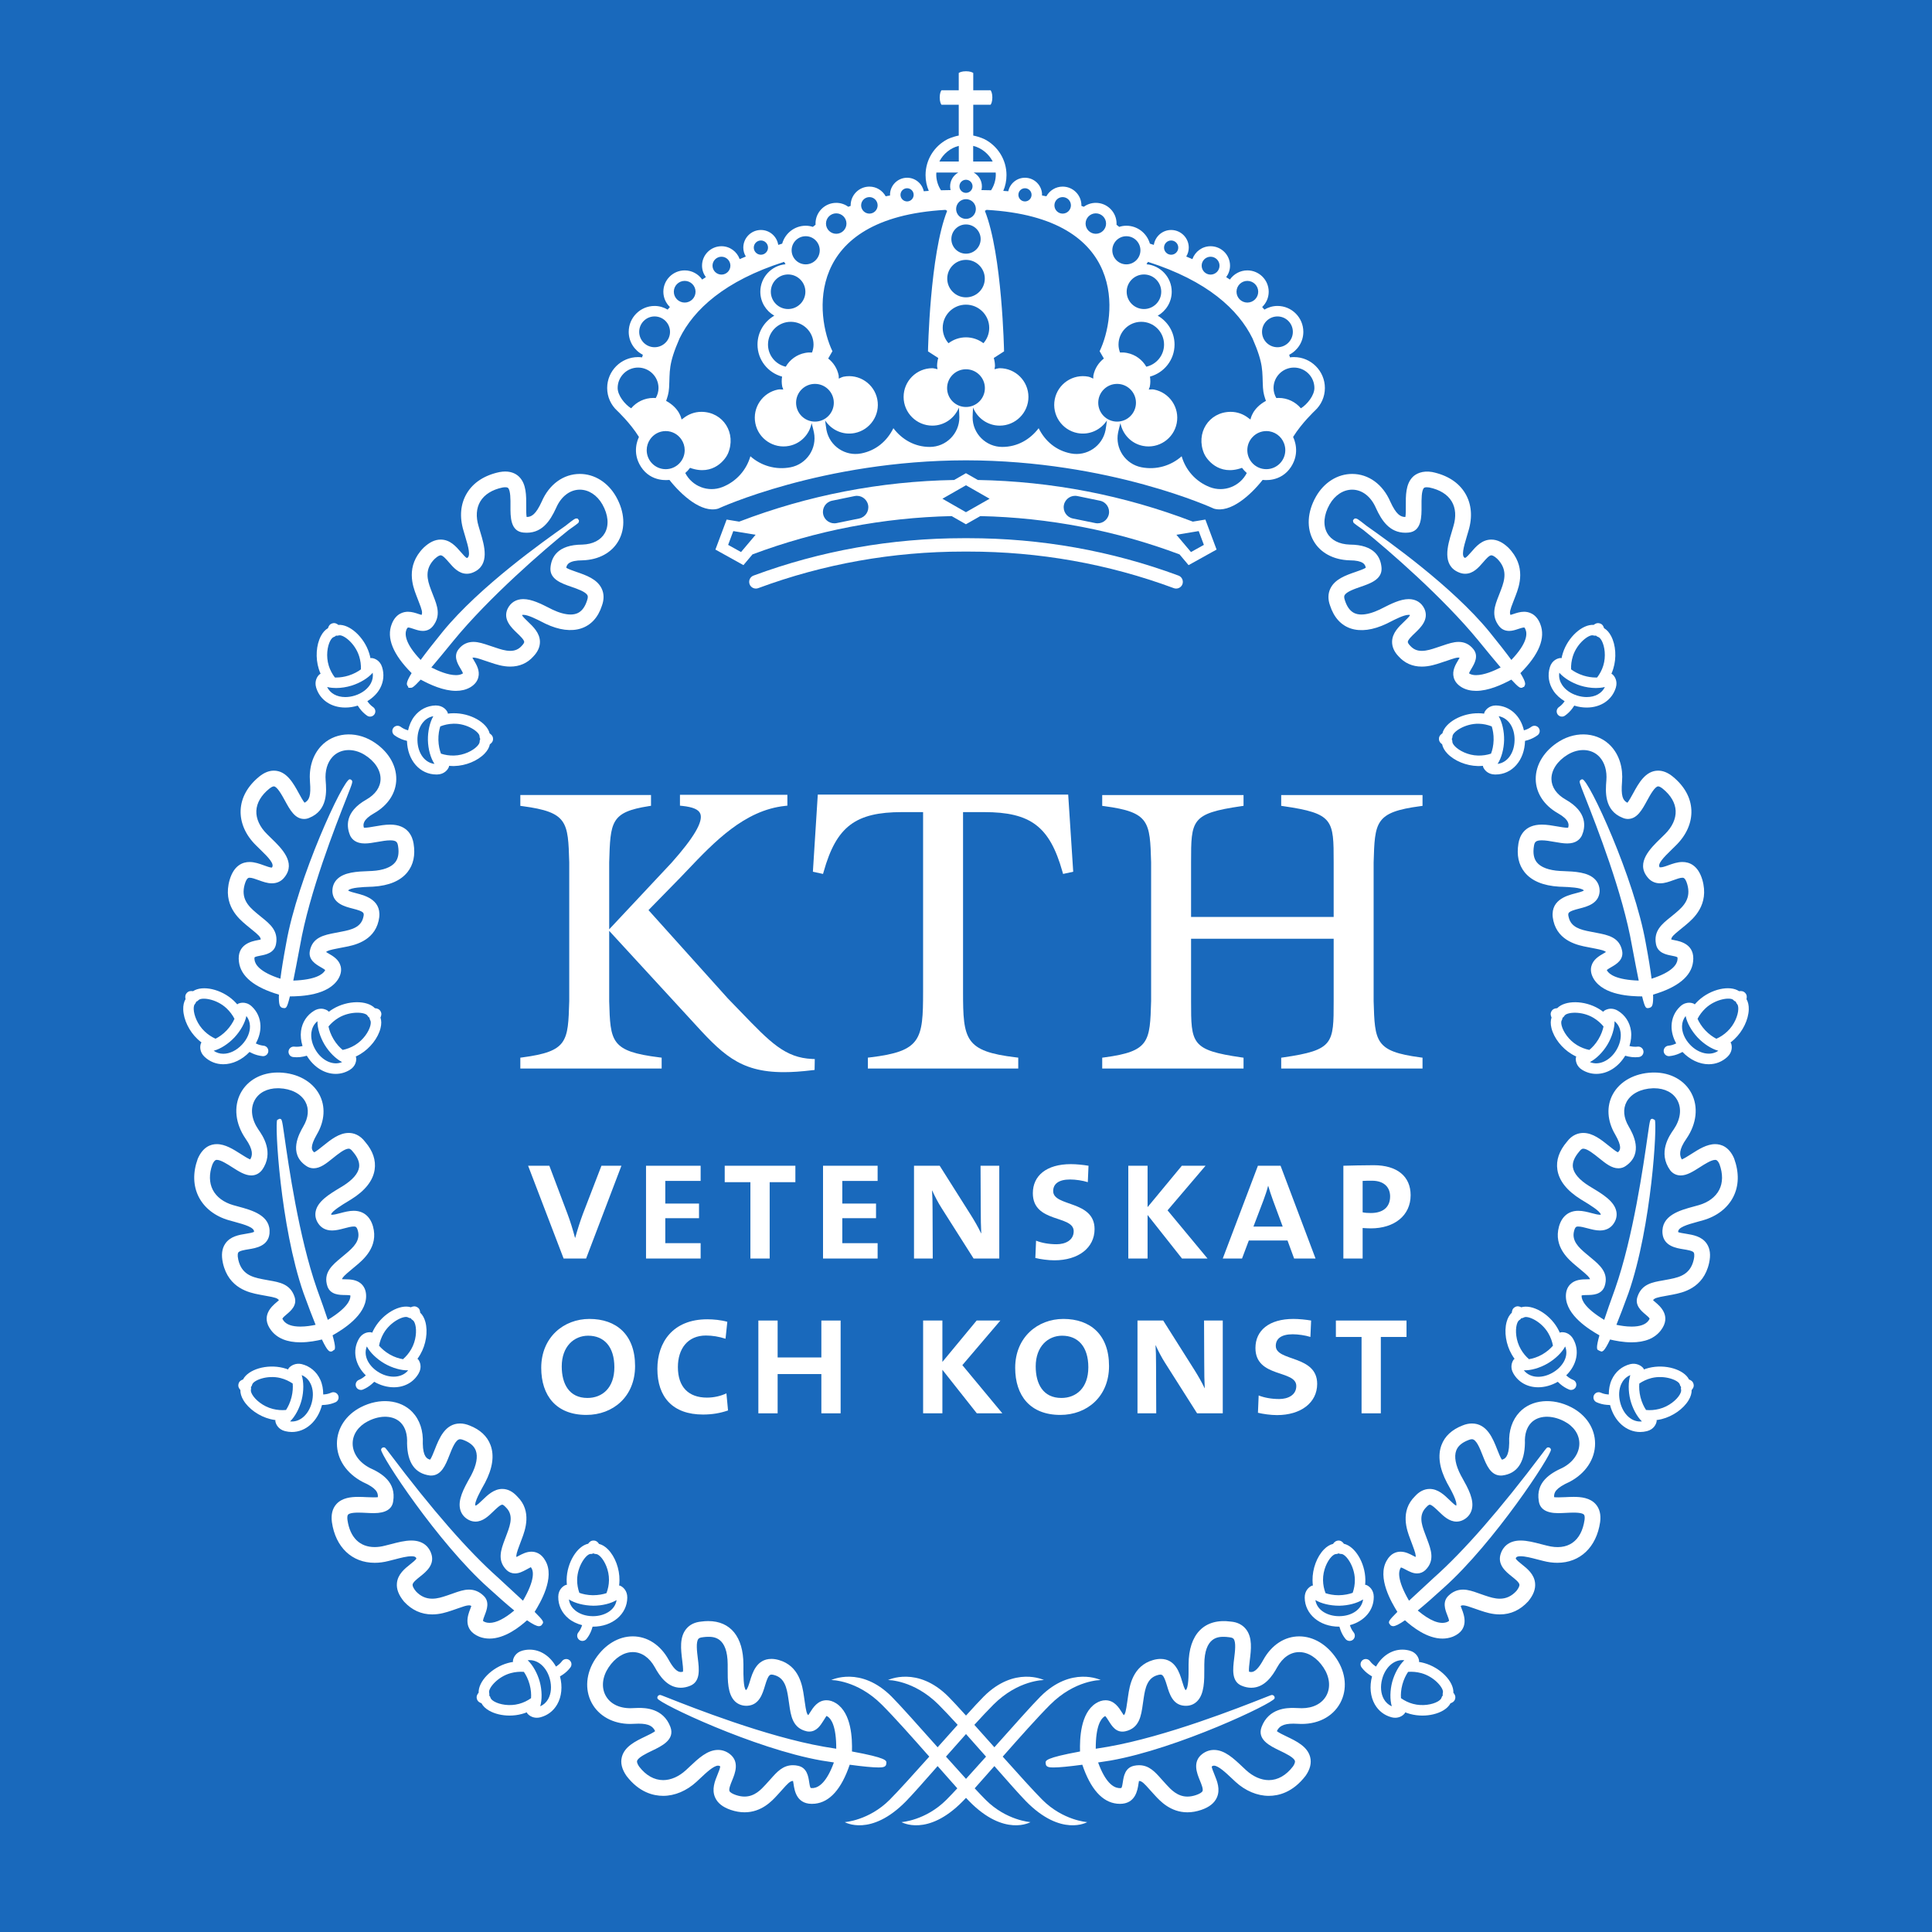<?xml version="1.0" encoding="UTF-8" standalone="no"?>
<!-- Created with Inkscape (http://www.inkscape.org/) -->

<svg
   xmlns:dc="http://purl.org/dc/elements/1.1/"
   xmlns:cc="http://creativecommons.org/ns#"
   xmlns:rdf="http://www.w3.org/1999/02/22-rdf-syntax-ns#"
   xmlns:svg="http://www.w3.org/2000/svg"
   xmlns="http://www.w3.org/2000/svg"
   xmlns:sodipodi="http://sodipodi.sourceforge.net/DTD/sodipodi-0.dtd"
   xmlns:inkscape="http://www.inkscape.org/namespaces/inkscape"
   id="svg2"
   version="1.1"
   inkscape:version="0.91 r13725"
   xml:space="preserve"
   width="355.681"
   height="355.681"
   viewBox="0 0 355.681 355.681"
   sodipodi:docname="KTH_Logotyp_CMYK_2013.ai.svg"><rect x="0" y="0" width="355.681" height="355.681" fill="#333333" stroke="none"/><defs
     id="defs6"><clipPath
       clipPathUnits="userSpaceOnUse"
       id="clipPath18"><path
         d="m 0,595.28 841.89,0 L 841.89,0 0,0 0,595.28 Z"
         id="path20"
         inkscape:connector-curvature="0" /></clipPath></defs><sodipodi:namedview
     pagecolor="#ffffff"
     bordercolor="#666666"
     borderopacity="1"
     objecttolerance="10"
     gridtolerance="10"
     guidetolerance="10"
     inkscape:pageopacity="0"
     inkscape:pageshadow="2"
     inkscape:window-width="640"
     inkscape:window-height="480"
     id="namedview4"
     showgrid="false"
     fit-margin-top="0"
     fit-margin-left="0"
     fit-margin-right="0"
     fit-margin-bottom="0"
     inkscape:zoom="0.31716168"
     inkscape:cx="183.24002"
     inkscape:cy="177.74751"
     inkscape:window-x="53"
     inkscape:window-y="24"
     inkscape:window-maximized="0"
     inkscape:current-layer="g10" /><g
     id="g10"
     inkscape:groupmode="layer"
     inkscape:label="KTH_Logotyp_CMYK_2013"
     transform="matrix(1.25,0,0,-1.25,-342.941,549.984)"><path
       d="m 558.898,155.442 -284.545,0 0,284.545 284.545,0 0,-284.545 z"
       style="fill:#1969bc;fill-opacity:1;fill-rule:nonzero;stroke:none"
       id="path12"
       inkscape:connector-curvature="0" /><g
       id="g14"><g
         id="g16"
         clip-path="url(#clipPath18)"><g
           id="g22"
           transform="translate(416.626,177.995)"><path
             d="m 0,0 c -0.916,1.006 -1.921,2.125 -2.951,3.277 0.977,1.109 1.979,2.242 2.95,3.324 C 0.971,5.519 1.973,4.386 2.95,3.276 1.92,2.125 0.916,1.006 0,0 m 5.407,3.276 c 2.48,2.815 5.136,5.801 6.985,7.65 3.667,3.667 7.452,3.628 7.452,3.628 0,0 -4.324,2.123 -8.882,-2.431 C 9.736,10.896 6.988,7.804 4.178,4.653 3.163,5.792 2.159,6.919 1.228,7.957 c 1.032,1.132 1.997,2.162 2.803,2.969 3.667,3.667 7.453,3.628 7.453,3.628 0,0 -4.326,2.123 -8.877,-2.431 C 2.028,11.544 1.104,10.542 0,9.322 c -1.104,1.22 -2.028,2.222 -2.607,2.801 -4.555,4.554 -8.88,2.431 -8.88,2.431 0,0 3.783,0.039 7.453,-3.628 0.807,-0.807 1.772,-1.837 2.805,-2.969 C -2.16,6.919 -3.165,5.792 -4.18,4.653 c -2.81,3.151 -5.559,6.243 -6.785,7.47 -4.557,4.554 -8.88,2.431 -8.88,2.431 0,0 3.783,0.039 7.45,-3.628 1.85,-1.85 4.505,-4.835 6.985,-7.65 -2.34,-2.618 -4.574,-5.093 -5.845,-6.365 -3.049,-3.049 -6.602,-3.282 -6.602,-3.282 0,0 3.821,-2.237 9.034,3.089 0.965,0.986 2.693,2.947 4.642,5.163 1.061,-1.205 2.059,-2.338 2.9,-3.276 -0.625,-0.672 -1.181,-1.259 -1.616,-1.694 -3.049,-3.049 -6.603,-3.282 -6.603,-3.282 0,0 3.822,-2.237 9.037,3.089 0.138,0.141 0.295,0.306 0.463,0.485 0.168,-0.179 0.325,-0.344 0.463,-0.485 5.209,-5.326 9.033,-3.089 9.033,-3.089 0,0 -3.553,0.233 -6.599,3.282 -0.435,0.435 -0.991,1.022 -1.617,1.695 0.841,0.937 1.838,2.07 2.898,3.275 1.95,-2.216 3.677,-4.177 4.642,-5.163 5.213,-5.326 9.034,-3.089 9.034,-3.089 0,0 -3.553,0.233 -6.603,3.282 C 9.98,-1.817 7.747,0.658 5.407,3.276"
             style="fill:#ffffff;fill-opacity:1;fill-rule:nonzero;stroke:none"
             id="path24"
             inkscape:connector-curvature="0" /></g><g
           id="g26"
           transform="translate(322.982,345.594)"><path
             d="M 0,0 C 0.188,0.358 0.383,0.525 0.512,0.565 0.66,0.613 0.772,0.689 0.86,0.78 0.983,0.756 1.12,0.759 1.269,0.807 1.886,0.994 3.652,-0.304 4.267,-2.258 4.469,-2.903 4.553,-3.564 4.527,-4.19 4.094,-4.515 3.483,-4.861 2.709,-5.105 2.103,-5.293 1.468,-5.393 0.872,-5.393 c -0.068,0 -0.121,0.007 -0.183,0.009 -0.378,0.5 -0.696,1.078 -0.896,1.723 C -0.647,-2.253 -0.408,-0.777 0,0 M 6.261,-4.691 C 6.342,-5.219 6.252,-5.747 5.995,-6.237 5.565,-7.055 4.704,-7.715 3.63,-8.049 3.161,-8.196 2.69,-8.271 2.232,-8.271 c -1.26,0 -2.235,0.548 -2.681,1.485 0.494,-0.127 1.006,-0.151 1.321,-0.151 0.749,0 1.543,0.124 2.298,0.358 1.277,0.403 2.432,1.12 3.091,1.888 m -8.319,-2.21 c 0.558,-1.797 2.202,-2.914 4.29,-2.914 0.605,0 1.221,0.098 1.828,0.285 0.074,-0.123 0.159,-0.246 0.282,-0.412 0.319,-0.43 0.689,-0.791 1.099,-1.073 0.134,-0.091 0.286,-0.135 0.437,-0.135 0.246,0 0.487,0.117 0.637,0.335 0.241,0.351 0.152,0.832 -0.2,1.073 -0.27,0.185 -0.516,0.428 -0.731,0.717 -0.046,0.063 -0.078,0.107 -0.109,0.15 0.813,0.497 1.482,1.147 1.887,1.919 0.514,0.979 0.613,2.05 0.285,3.099 -0.311,0.999 -1.126,1.31 -1.559,1.336 C 6.036,-2.517 5.986,-2.542 5.934,-2.549 5.882,-2.296 5.818,-2.044 5.74,-1.795 4.992,0.584 2.837,2.496 1.205,2.355 1.017,2.513 0.696,2.714 0.302,2.58 -0.094,2.462 -0.248,2.141 -0.322,1.878 -0.73,1.646 -1.086,1.252 -1.367,0.718 c -0.696,-1.324 -0.82,-3.224 -0.314,-4.838 0.077,-0.248 0.168,-0.491 0.268,-0.727 -0.043,-0.023 -0.093,-0.029 -0.132,-0.061 -0.337,-0.27 -0.825,-0.994 -0.513,-1.993"
             style="fill:#ffffff;fill-opacity:1;fill-rule:nonzero;stroke:none"
             id="path28"
             inkscape:connector-curvature="0" /></g><g
           id="g30"
           transform="translate(335.834,330.94)"><path
             d="M 0,0 C -0.024,0.998 0.244,1.914 0.755,2.582 1.054,2.971 1.557,3.429 2.341,3.565 1.83,2.692 1.514,1.35 1.542,0.032 1.571,-1.253 1.928,-2.594 2.509,-3.46 1.078,-3.291 0.04,-1.889 0,0 M 5.283,2.457 C 7.315,2.529 9.129,1.238 9.145,0.617 9.145,0.455 9.186,0.32 9.249,0.207 9.19,0.092 9.154,-0.043 9.16,-0.205 9.163,-0.331 9.066,-0.57 8.786,-0.864 8.179,-1.5 6.856,-2.198 5.385,-2.23 4.714,-2.248 4.056,-2.146 3.467,-1.951 3.272,-1.443 3.104,-0.756 3.085,0.066 3.069,0.869 3.198,1.552 3.363,2.064 3.945,2.293 4.594,2.441 5.283,2.457 M 2.907,-5.02 c 1.046,0.02 1.577,0.714 1.727,1.122 0.017,0.048 0.008,0.099 0.015,0.148 0.198,-0.015 0.396,-0.026 0.597,-0.026 0.057,0 0.115,0 0.173,0.002 1.69,0.037 3.451,0.761 4.484,1.844 0.416,0.436 0.676,0.899 0.765,1.363 0.201,0.133 0.478,0.38 0.467,0.789 0,0.417 -0.267,0.659 -0.5,0.806 C 10.242,2.633 7.78,4.054 5.248,4.001 4.987,3.995 4.729,3.975 4.474,3.943 4.464,3.996 4.472,4.05 4.451,4.1 4.292,4.489 3.755,5.147 2.689,5.147 l -0.002,0 C 1.432,5.117 0.311,4.54 -0.47,3.521 -0.912,2.945 -1.208,2.243 -1.379,1.484 -1.429,1.499 -1.478,1.514 -1.549,1.537 -1.886,1.645 -2.196,1.802 -2.472,2.005 -2.815,2.257 -3.299,2.185 -3.551,1.84 -3.804,1.497 -3.73,1.013 -3.387,0.761 c 0.411,-0.302 0.87,-0.536 1.368,-0.696 0.197,-0.062 0.341,-0.102 0.478,-0.132 0.075,-2.872 1.896,-4.954 4.344,-4.954 0.005,0 0.099,0.001 0.104,0.001"
             style="fill:#ffffff;fill-opacity:1;fill-rule:nonzero;stroke:none"
             id="path32"
             inkscape:connector-curvature="0" /></g><g
           id="g34"
           transform="translate(320.844,285.324)"><path
             d="M 0,0 C -0.516,0.854 -0.739,1.785 -0.626,2.618 -0.56,3.108 -0.349,3.762 0.263,4.262 0.25,3.249 0.643,1.925 1.324,0.789 2.018,-0.357 3,-1.305 3.895,-1.759 2.58,-2.321 0.939,-1.564 0,0 M 3.364,4.756 C 5.124,5.81 7.312,5.605 7.627,5.087 7.708,4.94 7.813,4.841 7.927,4.772 7.933,4.644 7.968,4.508 8.053,4.37 8.118,4.262 8.153,4.006 8.056,3.611 7.846,2.76 7.044,1.496 5.78,0.735 5.204,0.388 4.587,0.151 3.978,0.029 3.558,0.372 3.072,0.884 2.646,1.586 2.227,2.286 1.999,2.953 1.89,3.485 2.283,3.968 2.783,4.405 3.364,4.756 M 9.555,3.241 C 9.7,3.825 9.695,4.356 9.544,4.802 9.653,5.019 9.772,5.372 9.555,5.727 9.347,6.082 8.998,6.159 8.725,6.173 7.588,7.37 4.716,7.366 2.568,6.079 2.345,5.944 2.132,5.799 1.926,5.646 1.892,5.687 1.871,5.737 1.827,5.771 1.756,5.827 1.374,6.101 0.8,6.101 0.448,6.101 0.104,6.001 -0.225,5.803 -1.299,5.154 -1.985,4.097 -2.157,2.825 -2.253,2.105 -2.162,1.35 -1.934,0.605 -1.985,0.594 -2.035,0.583 -2.108,0.567 -2.458,0.493 -2.805,0.476 -3.138,0.515 -3.559,0.566 -3.945,0.262 -3.995,-0.162 c -0.049,-0.423 0.253,-0.807 0.677,-0.857 0.175,-0.02 0.353,-0.031 0.531,-0.031 0.33,0 0.664,0.035 0.999,0.107 0.202,0.043 0.346,0.077 0.483,0.12 1.015,-1.675 2.604,-2.675 4.256,-2.675 0.731,0 1.427,0.197 2.067,0.585 0.894,0.537 1.011,1.403 0.939,1.83 -0.008,0.049 -0.041,0.088 -0.058,0.134 0.23,0.108 0.457,0.228 0.679,0.362 1.45,0.873 2.619,2.375 2.977,3.828"
             style="fill:#ffffff;fill-opacity:1;fill-rule:nonzero;stroke:none"
             id="path36"
             inkscape:connector-curvature="0" /></g><g
           id="g38"
           transform="translate(303.049,292.101)"><path
             d="m 0,0 c 0.107,0.114 0.168,0.236 0.201,0.358 0.12,0.04 0.238,0.112 0.341,0.231 0.438,0.462 2.622,0.203 4.116,-1.197 0.496,-0.466 0.894,-1 1.178,-1.555 C 5.618,-2.659 5.256,-3.263 4.701,-3.856 4.147,-4.442 3.561,-4.84 3.05,-5.096 2.488,-4.849 1.942,-4.49 1.454,-4.027 0.379,-3.021 -0.139,-1.619 -0.166,-0.742 -0.178,-0.337 -0.09,-0.096 0,0 M 8.119,-3.227 C 8.147,-4.149 7.721,-5.147 6.949,-5.966 6.147,-6.821 5.143,-7.312 4.192,-7.312 l 0,0 c -0.519,0 -1.002,0.152 -1.416,0.443 0.976,0.259 2.14,0.991 3.05,1.956 0.914,0.977 1.568,2.169 1.765,3.162 0.33,-0.418 0.512,-0.922 0.528,-1.476 M 0.395,-5.151 C 0.584,-5.33 0.781,-5.497 0.984,-5.652 0.958,-5.693 0.918,-5.724 0.899,-5.77 0.738,-6.172 0.668,-7.045 1.43,-7.759 2.191,-8.477 3.146,-8.856 4.192,-8.856 l 0,0 c 1.367,0 2.772,0.661 3.86,1.811 0.124,-0.07 0.258,-0.135 0.444,-0.219 0.47,-0.213 0.968,-0.346 1.48,-0.397 0.026,-0.002 0.051,-0.004 0.077,-0.004 0.392,0 0.728,0.298 0.767,0.697 0.042,0.424 -0.268,0.802 -0.693,0.844 -0.343,0.033 -0.677,0.123 -0.995,0.268 -0.064,0.029 -0.107,0.048 -0.153,0.07 0.465,0.832 0.71,1.733 0.684,2.606 C 9.629,-2.076 9.189,-1.095 8.391,-0.345 7.91,0.111 7.409,0.207 7.073,0.207 6.709,0.207 6.449,0.095 6.377,0.061 6.327,0.036 6.295,-0.01 6.252,-0.043 6.084,0.15 5.905,0.339 5.715,0.518 3.903,2.215 1.121,2.826 -0.27,1.903 -0.511,1.948 -0.893,1.968 -1.175,1.653 -1.458,1.356 -1.433,1.002 -1.368,0.736 -1.61,0.334 -1.727,-0.185 -1.709,-0.788 c 0.045,-1.496 0.872,-3.21 2.104,-4.363"
             style="fill:#ffffff;fill-opacity:1;fill-rule:nonzero;stroke:none"
             id="path40"
             inkscape:connector-curvature="0" /></g><g
           id="g42"
           transform="translate(330.211,237.83)"><path
             d="M 0,0 C -1.414,0.816 -2.43,2.36 -1.833,3.854 -1.357,2.961 -0.387,2.009 0.773,1.335 1.904,0.685 3.249,0.296 4.255,0.343 3.386,-0.771 1.578,-0.913 0,0 M 0.644,5.791 C 1.672,7.563 3.684,8.443 4.219,8.139 4.36,8.052 4.5,8.016 4.632,8.012 4.699,7.903 4.795,7.802 4.934,7.722 5.042,7.659 5.197,7.453 5.302,7.061 5.53,6.211 5.441,4.718 4.703,3.443 4.372,2.869 3.957,2.371 3.494,1.973 2.945,2.066 2.246,2.27 1.546,2.672 0.842,3.08 0.322,3.553 -0.031,3.964 0.08,4.576 0.306,5.202 0.644,5.791 m 6.149,1.67 C 6.636,8.045 6.375,8.509 6.027,8.824 6.018,9.065 5.952,9.433 5.601,9.627 5.243,9.849 4.895,9.745 4.647,9.623 3.074,10.122 0.562,8.728 -0.693,6.562 -0.823,6.337 -0.939,6.106 -1.044,5.873 c -0.051,0.02 -0.094,0.055 -0.149,0.064 -0.04,0.005 -0.166,0.014 -0.206,0.014 -0.653,0 -1.252,-0.367 -1.604,-0.98 -1.009,-1.749 -0.539,-3.864 1.02,-5.374 -0.039,-0.035 -0.08,-0.071 -0.137,-0.12 -0.27,-0.235 -0.556,-0.413 -0.876,-0.544 -0.395,-0.162 -0.583,-0.614 -0.421,-1.007 0.123,-0.299 0.411,-0.48 0.715,-0.48 0.098,0 0.197,0.019 0.293,0.059 0.471,0.193 0.909,0.465 1.301,0.805 0.153,0.132 0.263,0.234 0.364,0.338 0.924,-0.528 1.922,-0.809 2.888,-0.809 1.581,0 2.914,0.745 3.654,2.038 C 6.324,0.78 6.008,1.596 5.738,1.936 5.707,1.975 5.659,1.993 5.622,2.025 5.771,2.232 5.911,2.447 6.04,2.672 6.887,4.134 7.183,6.014 6.793,7.461"
             style="fill:#ffffff;fill-opacity:1;fill-rule:nonzero;stroke:none"
             id="path44"
             inkscape:connector-curvature="0" /></g><g
           id="g46"
           transform="translate(320.285,233.463)"><path
             d="m 0,0 c -0.423,-1.696 -1.606,-2.836 -2.944,-2.836 -0.088,0 -0.176,0.005 -0.264,0.015 0.763,0.736 1.409,1.996 1.711,3.195 0.319,1.278 0.307,2.659 -0.002,3.624 0.732,-0.3 1.125,-0.862 1.332,-1.311 C 0.185,1.923 0.245,0.97 0,0 M -8.76,1.099 C -8.968,1.446 -9.009,1.7 -8.979,1.82 c 0.04,0.154 0.035,0.292 0.003,0.416 0.086,0.094 0.155,0.213 0.188,0.367 0.158,0.619 2.193,1.456 4.175,0.961 0.668,-0.168 1.268,-0.456 1.789,-0.806 0.048,-0.537 0.023,-1.231 -0.171,-2.009 -0.201,-0.799 -0.516,-1.434 -0.811,-1.885 -0.622,-0.06 -1.283,-0.015 -1.939,0.152 -1.429,0.357 -2.565,1.33 -3.015,2.083 M 3.867,1.022 C 3.692,1.413 3.234,1.587 2.846,1.412 2.54,1.274 2.206,1.189 1.852,1.159 1.777,1.152 1.725,1.148 1.672,1.145 1.674,1.923 1.54,2.673 1.236,3.332 0.7,4.497 -0.266,5.308 -1.482,5.614 -2.374,5.837 -3.155,5.383 -3.436,4.982 -3.468,4.937 -3.473,4.883 -3.494,4.833 c -0.242,0.088 -0.49,0.166 -0.744,0.229 -2.408,0.601 -5.137,-0.225 -5.9,-1.705 -0.232,-0.078 -0.576,-0.247 -0.667,-0.658 -0.102,-0.395 0.09,-0.692 0.275,-0.892 -0.016,-0.47 0.134,-0.982 0.445,-1.5 0.767,-1.285 2.324,-2.379 3.963,-2.788 0.252,-0.065 0.506,-0.108 0.76,-0.145 -0.004,-0.051 -0.025,-0.1 -0.018,-0.151 0.055,-0.43 0.42,-1.224 1.433,-1.476 0.332,-0.085 0.67,-0.127 1.002,-0.127 l 10e-4,0 c 2.05,0 3.827,1.597 4.431,3.973 0.005,0 0.01,-0.001 0.015,-0.001 0.141,0 0.289,0.012 0.484,0.028 0.526,0.046 1.028,0.174 1.492,0.382 0.389,0.175 0.563,0.632 0.389,1.02"
             style="fill:#ffffff;fill-opacity:1;fill-rule:nonzero;stroke:none"
             id="path48"
             inkscape:connector-curvature="0" /></g><g
           id="g50"
           transform="translate(358.14,204.425)"><path
             d="m 0,0 c 0.853,-0.548 2.18,-0.905 3.595,-0.928 1.306,0 2.589,0.323 3.431,0.835 C 6.789,-1.654 5.159,-2.469 3.555,-2.469 L 3.479,-2.468 C 2.482,-2.455 1.575,-2.153 0.927,-1.618 0.546,-1.305 0.104,-0.781 0,0 m 3.188,6.696 0.003,0 c 0.164,-0.018 0.3,0.03 0.415,0.09 C 3.719,6.722 3.854,6.68 4.017,6.68 4.142,6.679 4.377,6.574 4.66,6.284 5.273,5.655 5.925,4.308 5.904,2.835 5.895,2.154 5.755,1.509 5.535,0.925 5.029,0.755 4.347,0.617 3.53,0.617 l -0.002,0 C 2.723,0.63 2.044,0.784 1.537,0.969 1.329,1.564 1.205,2.218 1.214,2.901 1.246,4.945 2.57,6.696 3.188,6.696 m 0.302,-10.709 0.065,0 c 2.852,0 5.021,1.838 5.045,4.272 C 8.616,1.305 7.941,1.86 7.54,2.023 7.494,2.041 7.445,2.033 7.397,2.043 7.427,2.297 7.445,2.555 7.448,2.814 7.472,4.506 6.811,6.291 5.765,7.362 5.345,7.793 4.892,8.068 4.433,8.175 4.306,8.382 4.067,8.671 3.646,8.671 3.227,8.683 2.992,8.424 2.838,8.201 1.222,7.866 -0.292,5.423 -0.33,2.924 -0.333,2.662 -0.322,2.403 -0.299,2.146 -0.353,2.139 -0.408,2.148 -0.46,2.129 -0.866,1.979 -1.556,1.444 -1.566,0.4 c -0.017,-1.253 0.52,-2.392 1.51,-3.21 0.559,-0.461 1.25,-0.783 2.002,-0.981 C 1.929,-3.841 1.912,-3.889 1.887,-3.959 1.766,-4.296 1.599,-4.599 1.39,-4.857 1.123,-5.19 1.175,-5.676 1.508,-5.943 1.65,-6.059 1.821,-6.114 1.991,-6.114 c 0.226,0 0.45,0.098 0.602,0.288 0.317,0.393 0.568,0.846 0.748,1.347 0.068,0.19 0.114,0.331 0.149,0.466"
             style="fill:#ffffff;fill-opacity:1;fill-rule:nonzero;stroke:none"
             id="path52"
             inkscape:connector-curvature="0" /></g><g
           id="g54"
           transform="translate(355.077,189.732)"><path
             d="m 0,0 c -0.275,-0.48 -0.672,-0.838 -1.162,-1.05 0.29,0.969 0.275,2.349 -0.069,3.624 C -1.557,3.762 -2.23,5.01 -3.008,5.734 -1.564,5.91 -0.229,4.764 0.254,2.984 0.552,1.891 0.46,0.803 0,0 m -4.272,-0.687 c -1.418,-0.39 -2.887,-0.095 -3.649,0.34 -0.354,0.202 -0.515,0.406 -0.546,0.518 -0.04,0.156 -0.113,0.277 -0.202,0.371 0.029,0.123 0.031,0.262 -0.014,0.413 -0.166,0.617 1.199,2.34 3.173,2.881 0.656,0.178 1.319,0.236 1.942,0.187 0.308,-0.445 0.631,-1.069 0.847,-1.854 0.211,-0.783 0.248,-1.482 0.209,-2.021 -0.513,-0.362 -1.104,-0.659 -1.76,-0.835 M 2.052,5.606 C 1.847,5.334 1.596,5.096 1.306,4.899 1.245,4.858 1.203,4.831 1.16,4.802 0.303,6.333 -1.126,7.297 -2.711,7.297 -3.069,7.297 -3.43,7.248 -3.783,7.152 -4.79,6.882 -5.135,6.081 -5.181,5.65 -5.187,5.595 -5.164,5.544 -5.158,5.489 -5.411,5.447 -5.665,5.395 -5.917,5.326 c -2.4,-0.658 -4.38,-2.718 -4.314,-4.377 -0.163,-0.179 -0.376,-0.494 -0.259,-0.905 0.107,-0.392 0.418,-0.556 0.676,-0.639 0.217,-0.418 0.599,-0.791 1.125,-1.092 0.835,-0.477 1.915,-0.728 3.012,-0.728 0.611,0 1.227,0.078 1.809,0.237 0.251,0.068 0.495,0.149 0.735,0.241 0.021,-0.044 0.025,-0.093 0.054,-0.133 0.228,-0.308 0.736,-0.667 1.415,-0.667 0.182,0 0.37,0.025 0.557,0.076 1.055,0.285 1.901,0.94 2.447,1.893 C 1.998,0.381 2.144,1.883 1.75,3.356 1.875,3.425 2,3.505 2.171,3.62 2.604,3.913 2.979,4.27 3.286,4.677 3.542,5.018 3.474,5.502 3.133,5.759 2.793,6.015 2.31,5.946 2.052,5.606"
             style="fill:#ffffff;fill-opacity:1;fill-rule:nonzero;stroke:none"
             id="path56"
             inkscape:connector-curvature="0" /></g><g
           id="g58"
           transform="translate(394.137,176.644)"><path
             d="M 0,0 C -0.227,-0.024 -0.385,0.014 -0.39,0.014 -0.495,0.122 -0.573,0.64 -0.615,0.917 -0.732,1.695 -0.928,2.998 -2.239,3.276 -2.497,3.335 -2.752,3.364 -2.997,3.364 -4.479,3.364 -5.35,2.38 -6.272,1.338 -6.471,1.113 -6.681,0.875 -6.918,0.624 L -7.052,0.478 c -0.634,-0.69 -1.591,-1.734 -3.072,-1.734 -0.405,0 -0.838,0.078 -1.288,0.231 -0.498,0.171 -0.847,0.384 -0.932,0.573 -0.135,0.298 0.157,1.01 0.392,1.582 0.423,1.031 1.13,2.756 -0.365,3.896 -0.52,0.391 -1.096,0.589 -1.714,0.589 -1.568,0 -2.892,-1.25 -4.173,-2.459 -0.19,-0.179 -0.379,-0.357 -0.566,-0.528 -1.026,-0.941 -2.212,-1.46 -3.341,-1.46 -1.315,0 -2.543,0.695 -3.523,1.971 -0.148,0.211 -0.387,0.603 -0.321,0.853 0.135,0.514 1.387,1.114 2.216,1.512 1.429,0.684 3.387,1.623 2.693,3.493 -1.05,2.804 -3.786,2.804 -4.685,2.804 -0.247,0 -0.504,-0.009 -0.779,-0.027 -1.891,-0.129 -3.389,0.562 -4.085,1.861 -0.644,1.201 -0.48,2.742 0.437,4.123 0.959,1.439 2.259,2.265 3.567,2.265 1.295,0 2.451,-0.796 3.25,-2.235 0.706,-1.295 1.87,-3.017 3.818,-3.016 0.457,0 0.929,0.099 1.4,0.294 1.535,0.631 1.311,2.445 1.113,4.045 -0.124,1.008 -0.295,2.388 0.086,2.858 0.041,0.051 0.166,0.204 0.708,0.252 0.261,0.036 0.508,0.053 0.742,0.053 0.779,0 2.848,0 2.865,-4.075 l 0,-0.597 c -0.008,-1.754 -0.016,-3.742 1.046,-4.808 0.495,-0.497 1.205,-0.726 1.902,-0.671 1.701,0.131 2.187,1.758 2.543,2.945 0.524,1.746 0.727,1.754 1.407,1.561 1.476,-0.42 1.802,-1.84 2.029,-3.384 l 0.126,-0.856 c 0.244,-1.751 0.497,-3.561 2.592,-4.033 0.121,-0.025 0.244,-0.038 0.366,-0.038 l 0.001,0 c 1.08,0 1.654,0.911 2.073,1.576 0.156,0.248 0.418,0.663 0.458,0.722 0,0 0.06,-0.011 0.183,-0.088 C 2.611,10.21 3.39,9.166 3.378,5.791 2.817,5.885 2.225,5.982 1.576,6.085 c -8.556,1.5 -19.38,5.777 -22.936,7.183 -1.113,0.439 -1.113,0.439 -1.221,0.439 -0.113,0 -0.216,-0.049 -0.288,-0.128 l 0,10e-4 c -0.028,-0.031 -0.05,-0.065 -0.067,-0.102 -0.016,-0.037 -0.027,-0.077 -0.031,-0.118 -0.006,-0.056 0,-0.114 0.018,-0.168 C -22.701,12.468 -8.702,5.799 1.19,4.055 1.841,3.951 2.447,3.857 3.032,3.77 1.967,0.834 0.812,0.085 0,0 m 9.603,3.033 c 0.523,0 1.003,0.031 1.121,0.403 0.018,0.055 0.024,0.112 0.02,0.168 0.008,0.027 0.013,0.057 0.016,0.088 0.028,0.356 0.048,0.75 -5.066,1.694 0.049,1.873 -0.056,5.631 -2.33,7.093 -0.473,0.301 -0.949,0.453 -1.415,0.453 -1.297,0 -1.981,-1.085 -2.433,-1.803 -0.075,-0.119 -0.172,-0.274 -0.258,-0.396 -0.223,0.176 -0.33,0.618 -0.52,1.976 l -0.128,0.874 c -0.211,1.431 -0.649,4.41 -3.69,5.274 -0.381,0.109 -0.747,0.163 -1.086,0.163 -2.187,0 -2.803,-2.058 -3.171,-3.288 -0.132,-0.44 -0.353,-1.178 -0.581,-1.307 -0.387,0.315 -0.379,2.313 -0.375,3.167 l 10e-4,0.619 c -0.018,4.055 -1.907,6.38 -5.182,6.38 -0.337,0 -0.693,-0.026 -0.998,-0.069 -0.971,-0.083 -1.729,-0.451 -2.251,-1.094 -1.002,-1.235 -0.78,-3.023 -0.586,-4.601 0.067,-0.541 0.164,-1.323 0.119,-1.685 -0.121,-0.036 -0.232,-0.053 -0.333,-0.053 -0.537,-10e-4 -1.121,0.591 -1.789,1.816 -1.212,2.183 -3.137,3.435 -5.279,3.435 -2.096,0 -4.099,-1.202 -5.495,-3.3 -1.399,-2.103 -1.604,-4.533 -0.551,-6.5 1.04,-1.939 3.161,-3.098 5.673,-3.098 0.201,0 0.406,0.007 0.608,0.021 0.216,0.014 0.424,0.021 0.625,0.021 1.55,0 2.12,-0.419 2.435,-1.105 -0.288,-0.233 -0.97,-0.56 -1.444,-0.786 -1.429,-0.686 -3.048,-1.461 -3.455,-3.012 -0.231,-0.879 -0.008,-1.81 0.693,-2.811 1.851,-2.413 3.953,-2.918 5.391,-2.918 1.71,0 3.453,0.735 4.905,2.068 0.195,0.178 0.393,0.363 0.592,0.552 0.817,0.77 1.935,1.827 2.583,1.827 0.078,0 0.177,-0.015 0.311,-0.088 0.037,-0.196 -0.221,-0.825 -0.375,-1.201 -0.404,-0.986 -0.907,-2.211 -0.359,-3.419 0.371,-0.817 1.121,-1.407 2.295,-1.809 0.691,-0.235 1.376,-0.354 2.035,-0.354 2.499,0 4.039,1.677 4.778,2.484 l 0.118,0.128 c 0.249,0.264 0.477,0.521 0.691,0.763 0.724,0.818 1.12,1.245 1.54,1.245 l 0.011,0 c 0.03,-0.144 0.059,-0.333 0.081,-0.476 0.138,-0.918 0.431,-3.155 3.148,-2.876 2.191,0.23 3.906,2.172 5.115,5.74 C 7.347,3.168 8.769,3.033 9.603,3.033"
             style="fill:#ffffff;fill-opacity:1;fill-rule:nonzero;stroke:none"
             id="path60"
             inkscape:connector-curvature="0" /></g><g
           id="g62"
           transform="translate(334.21,347.245)"><path
             d="M 0,0 C 0.104,0.265 0.23,0.307 0.227,0.327 0.429,0.327 0.765,0.214 1.062,0.115 1.494,-0.03 1.94,-0.18 2.42,-0.18 3.168,-0.179 3.624,0.185 3.883,0.5 5.123,2.051 4.534,3.543 3.965,4.987 3.871,5.225 3.772,5.477 3.671,5.748 L 3.604,5.926 c -0.547,1.442 -0.954,2.979 0.539,4.486 0.522,0.492 0.805,0.545 0.903,0.545 0.322,0 0.822,-0.58 1.223,-1.045 C 6.912,9.167 7.712,8.239 8.9,8.239 9.222,8.24 9.542,8.31 9.829,8.438 c 2.536,1.06 1.646,3.996 1.056,5.938 -0.088,0.291 -0.175,0.577 -0.259,0.878 -0.42,1.393 -0.332,2.651 0.255,3.638 0.61,1.023 1.754,1.734 3.274,2.05 0.146,0.025 0.279,0.038 0.402,0.038 0.307,0 0.391,-0.084 0.419,-0.112 0.367,-0.37 0.357,-1.733 0.35,-2.635 -0.012,-1.583 -0.029,-3.752 1.913,-3.928 2.663,-0.267 3.918,1.69 4.803,3.617 0.727,1.693 2.036,2.703 3.502,2.703 1.306,0 2.546,-0.812 3.318,-2.171 0.871,-1.538 1.002,-3.076 0.36,-4.218 C 28.631,13.187 27.445,12.582 25.911,12.534 22.223,12.519 21.32,10.648 21.212,9.065 21.121,7.412 22.87,6.809 24.274,6.324 25.177,6.013 26.415,5.586 26.667,5.056 26.697,4.993 26.788,4.801 26.596,4.275 26.008,2.448 24.934,2.236 24.177,2.236 c -0.754,0 -1.689,0.256 -2.682,0.729 l -0.393,0.199 c -1.239,0.629 -2.642,1.342 -3.887,1.342 -1.048,0 -1.869,-0.502 -2.322,-1.441 -0.704,-1.551 0.565,-2.759 1.405,-3.559 0.415,-0.395 1.043,-0.992 1.05,-1.307 0.003,-0.12 -0.119,-0.322 -0.357,-0.571 -0.452,-0.508 -0.993,-0.746 -1.702,-0.746 -0.737,0 -1.508,0.259 -2.071,0.448 l -0.955,0.316 c -0.881,0.299 -1.641,0.557 -2.395,0.557 -0.882,0 -1.614,-0.359 -2.164,-1.053 C 6.865,-3.874 7.543,-5.012 7.947,-5.692 8.073,-5.904 8.274,-6.241 8.327,-6.422 8.305,-6.44 8.273,-6.463 8.23,-6.488 7.992,-6.622 7.678,-6.69 7.297,-6.69 c -1.191,0 -2.641,0.629 -3.626,1.13 0.824,0.97 1.886,2.249 3.27,3.949 5.142,6.291 13.327,13.401 16.944,16.289 l 0.094,0.066 c 1.405,0.993 1.405,0.993 1.423,1.211 l 0.013,0.154 -0.214,0.269 -0.189,0 c -0.151,0 -0.234,0 -1.591,-1.082 C 20.298,13.09 10.835,6.404 5.36,-0.276 3.922,-2.042 2.869,-3.401 2.098,-4.453 -0.266,-1.984 -0.245,-0.616 0,0 m 0.124,-8.204 0.145,-0.223 0.021,-0.129 0.362,0 c 0.166,0 0.347,0.003 1.45,1.204 1.434,-0.773 3.374,-1.655 5.195,-1.655 0.786,0 1.482,0.169 2.086,0.51 0.645,0.377 1.052,0.873 1.207,1.475 0.256,0.989 -0.269,1.871 -0.652,2.514 -0.066,0.112 -0.151,0.255 -0.218,0.379 0.323,0.095 1.006,-0.149 1.8,-0.418 l 0.962,-0.32 c 0.674,-0.226 1.692,-0.567 2.807,-0.567 1.38,0 2.536,0.513 3.404,1.492 0.661,0.69 0.988,1.428 0.971,2.194 -0.029,1.276 -0.994,2.194 -1.769,2.932 -0.292,0.278 -0.769,0.732 -0.872,0.96 0.029,0.038 0.068,0.046 0.192,0.046 0.69,0 1.881,-0.605 2.837,-1.091 l 0.425,-0.215 c 4.028,-1.919 7.195,-0.823 8.31,2.638 0.338,0.926 0.329,1.777 -0.029,2.529 -0.669,1.408 -2.295,1.969 -3.728,2.463 -0.49,0.169 -1.201,0.415 -1.488,0.605 0.066,0.476 0.367,1.09 2.41,1.099 2.372,0.074 4.3,1.124 5.289,2.883 1.05,1.866 0.917,4.233 -0.364,6.496 -1.189,2.094 -3.182,3.344 -5.333,3.344 -2.422,0 -4.527,-1.534 -5.618,-4.078 -0.863,-1.877 -1.49,-2.261 -2.219,-2.265 -0.074,0.37 -0.069,1.104 -0.065,1.618 0.012,1.513 0.025,3.229 -1.022,4.284 -0.361,0.363 -1.012,0.797 -2.063,0.797 -0.251,0 -0.52,-0.025 -0.835,-0.08 C 11.512,22.759 9.841,21.673 8.891,20.076 7.962,18.516 7.795,16.617 8.401,14.61 8.482,14.316 8.575,14.012 8.668,13.703 9.146,12.13 9.495,10.809 8.921,10.554 8.73,10.605 8.288,11.118 8.023,11.425 7.313,12.249 6.429,13.273 5.046,13.273 4.208,13.273 3.394,12.889 2.526,12.07 -0.171,9.349 0.957,6.375 1.438,5.105 L 1.5,4.941 C 1.605,4.656 1.71,4.389 1.81,4.137 2.292,2.913 2.398,2.518 2.227,2.175 2.092,2.212 1.924,2.269 1.797,2.312 1.333,2.467 0.806,2.643 0.227,2.643 -0.401,2.643 -1.546,2.409 -2.155,0.849 -2.973,-1.208 -1.981,-3.646 0.767,-6.394 -0.078,-7.76 0.043,-8.035 0.124,-8.204"
             style="fill:#ffffff;fill-opacity:1;fill-rule:nonzero;stroke:none"
             id="path64"
             inkscape:connector-curvature="0" /></g><g
           id="g66"
           transform="translate(343.429,205.871)"><path
             d="M 0,0 C -0.767,0 -1.506,-0.263 -2.362,-0.566 -2.61,-0.655 -2.874,-0.749 -3.146,-0.839 l -0.235,-0.078 c -0.535,-0.178 -1.265,-0.422 -2.041,-0.422 -0.941,0 -1.739,0.371 -2.398,1.087 -0.335,0.406 -0.514,0.766 -0.491,0.983 0.036,0.339 0.626,0.808 1.101,1.185 0.903,0.717 2.268,1.801 1.609,3.496 -0.255,0.678 -0.97,1.816 -2.886,1.816 -0.967,0 -2.011,-0.273 -3.02,-0.537 -0.294,-0.077 -0.582,-0.152 -0.887,-0.224 -0.518,-0.136 -1.022,-0.204 -1.498,-0.204 -2.211,0 -3.634,1.42 -4.007,3.98 -0.051,0.387 -0.02,0.678 0.085,0.797 0.098,0.111 0.425,0.299 1.516,0.299 0.378,0 0.767,-0.021 1.145,-0.039 0.397,-0.021 0.783,-0.039 1.138,-0.039 1.743,0 2.703,0.605 2.848,1.757 0.455,2.776 -1.642,4.096 -3.456,4.905 -1.579,0.826 -2.519,2.171 -2.514,3.597 0.005,1.349 0.825,2.544 2.251,3.279 1.875,0.964 3.809,0.861 4.86,-0.241 0.653,-0.686 0.966,-1.707 0.904,-3.03 0.048,-2.847 1.162,-4.434 3.358,-4.723 l 0.176,-0.008 c 1.528,0 2.148,1.578 2.694,2.971 0.417,1.06 0.936,2.38 1.58,2.38 0.142,0 0.323,-0.044 0.544,-0.134 0.941,-0.368 1.519,-0.87 1.768,-1.535 0.335,-0.897 0.097,-2.166 -0.677,-3.644 L 0.107,16.449 c -0.852,-1.526 -1.818,-3.256 -1.382,-4.725 0.187,-0.63 0.611,-1.135 1.234,-1.463 0.315,-0.162 0.649,-0.245 0.994,-0.245 1.082,0 1.907,0.799 2.634,1.505 0.406,0.393 1.019,0.988 1.315,0.988 0.079,0 0.254,-0.093 0.539,-0.406 C 6.528,11.04 6.146,9.704 5.622,8.313 L 5.297,7.445 C 4.708,5.885 4.097,4.271 5.569,2.848 5.9,2.543 6.315,2.382 6.77,2.382 l 0.001,0 c 0.606,0 1.151,0.289 1.632,0.544 C 8.643,3.054 9.046,3.267 9.1,3.3 9.1,3.299 9.146,3.262 9.23,3.109 9.46,2.718 9.766,1.485 7.949,-1.634 c -0.922,0.866 -2.114,1.97 -3.685,3.41 -4.389,3.897 -9.75,10.037 -15.932,18.251 -0.693,0.92 -0.693,0.92 -0.898,0.92 -0.047,0 -0.094,-0.009 -0.138,-0.025 -0.126,-0.048 -0.222,-0.165 -0.246,-0.298 C -13.088,19.87 -4.57,6.868 2.854,0.256 4.335,-1.102 5.602,-2.208 6.663,-3.078 5.232,-4.282 4.008,-4.899 3.022,-4.899 c -0.247,0.001 -0.469,0.04 -0.652,0.111 -0.209,0.087 -0.295,0.162 -0.302,0.163 -0.031,0.15 0.157,0.636 0.259,0.896 0.284,0.731 0.76,1.954 -0.194,2.833 C 1.52,-0.302 0.802,0 0,0 m 3.022,-7.216 0,0 c 2.263,0 4.406,1.694 5.523,2.696 0.83,-0.574 1.419,-0.872 1.749,-0.872 0.285,0 0.413,0.168 0.455,0.242 0.008,0.013 0.015,0.028 0.021,0.045 0.052,0.046 0.092,0.101 0.11,0.157 0.07,0.215 0.103,0.359 -1.214,1.668 0.82,1.332 3.043,5.036 1.577,7.538 C 10.634,5.354 9.792,5.584 9.192,5.584 8.471,5.584 7.831,5.245 7.317,4.972 7.218,4.92 7.093,4.854 6.986,4.799 6.918,5.061 7.039,5.503 7.464,6.626 l 0.325,0.869 c 0.458,1.213 1.531,4.055 -0.677,6.211 -0.67,0.742 -1.413,1.119 -2.21,1.119 -1.234,0 -2.173,-0.91 -2.927,-1.641 C 1.663,12.881 1.141,12.375 0.95,12.37 c -0.243,0.402 0.828,2.32 1.18,2.95 l 0.232,0.418 c 1.115,2.131 1.386,3.999 0.805,5.552 -0.485,1.298 -1.525,2.267 -3.071,2.872 -0.486,0.201 -0.96,0.303 -1.41,0.303 -2.224,0 -3.097,-2.226 -3.735,-3.851 -0.192,-0.487 -0.469,-1.192 -0.674,-1.473 -0.463,0.098 -1.049,0.444 -1.084,2.35 0.092,1.896 -0.441,3.508 -1.542,4.664 -1.747,1.834 -4.817,2.135 -7.597,0.703 -2.189,-1.127 -3.5,-3.119 -3.508,-5.331 -0.007,-2.307 1.397,-4.423 3.822,-5.688 1.976,-0.884 2.258,-1.536 2.206,-2.228 -0.243,-0.037 -0.932,-0.033 -1.61,0.002 -0.417,0.021 -0.846,0.042 -1.262,0.042 -1.073,0 -2.412,-0.124 -3.257,-1.087 -0.569,-0.648 -0.784,-1.532 -0.638,-2.642 0.536,-3.689 2.951,-5.98 6.301,-5.98 0.673,0 1.373,0.094 2.057,0.273 0.295,0.069 0.603,0.149 0.914,0.231 0.867,0.227 1.765,0.461 2.434,0.461 0.6,0 0.663,-0.167 0.735,-0.326 C -7.809,4.398 -8.336,3.98 -8.651,3.73 -9.464,3.084 -10.477,2.28 -10.615,0.976 c -0.093,-0.882 0.236,-1.766 1.047,-2.747 1.148,-1.25 2.543,-1.884 4.146,-1.884 1.152,0 2.128,0.326 2.774,0.541 l 0.22,0.073 c 0.299,0.099 0.578,0.198 0.842,0.292 0.654,0.232 1.219,0.433 1.586,0.433 0.1,0 0.202,-0.009 0.341,-0.1 C 0.296,-2.56 0.223,-2.748 0.168,-2.888 -0.152,-3.71 -1.001,-5.893 1.505,-6.937 1.981,-7.122 2.492,-7.215 3.022,-7.216"
             style="fill:#ffffff;fill-opacity:1;fill-rule:nonzero;stroke:none"
             id="path68"
             inkscape:connector-curvature="0" /></g><g
           id="g70"
           transform="translate(309.445,254.465)"><path
             d="m 0,0 c -0.163,0.737 -0.04,0.994 0.001,1.055 0.176,0.257 0.947,0.382 1.51,0.473 1.084,0.175 2.897,0.467 3.091,2.327 0.234,2.661 -2.56,3.417 -4.601,3.969 -0.249,0.068 -0.496,0.135 -0.739,0.205 -1.406,0.401 -2.477,1.202 -3.017,2.258 -0.538,1.051 -0.551,2.356 -0.064,3.707 0.303,0.703 0.555,0.703 0.662,0.703 0.566,0 1.513,-0.604 2.274,-1.091 0.967,-0.617 1.881,-1.201 2.801,-1.201 0.615,0 1.163,0.266 1.57,0.784 1.864,2.578 0.07,5.127 -0.511,5.955 C 1.953,20.635 1.741,22.2 2.394,23.44 2.998,24.588 4.25,25.246 5.83,25.246 L 6.027,25.243 C 7.795,25.18 9.236,24.437 9.882,23.257 10.455,22.21 10.346,20.915 9.568,19.6 9.007,18.623 7.298,15.651 9.99,13.817 c 0.322,-0.235 0.706,-0.36 1.109,-0.36 l 10e-4,0 c 0.986,10e-4 1.851,0.697 2.852,1.504 0.726,0.585 1.719,1.386 2.312,1.386 0.085,0 0.285,0 0.643,-0.478 0.696,-0.813 0.994,-1.581 0.886,-2.279 -0.14,-0.91 -0.966,-1.86 -2.385,-2.742 L 14.92,10.551 C 13.406,9.636 11.691,8.599 11.397,7.101 11.27,6.45 11.428,5.804 11.843,5.245 12.155,4.812 12.75,4.297 13.815,4.297 c 0.605,0 1.22,0.163 1.815,0.32 0.49,0.13 0.997,0.265 1.37,0.265 0.257,0 0.442,0 0.615,-0.621 C 18.012,2.822 16.994,1.828 15.824,0.854 L 15.161,0.3 c -1.326,-1.1 -2.697,-2.236 -2.028,-4.237 0.439,-1.243 1.762,-1.26 2.552,-1.271 0.247,-0.003 0.641,-0.009 0.824,-0.058 0.004,-0.031 0.006,-0.073 0.005,-0.13 -0.014,-0.572 -0.49,-1.752 -3.329,-3.472 -0.391,1.181 -0.911,2.677 -1.615,4.613 C 8.917,3.347 7.416,13.844 6.775,18.326 6.429,20.742 6.429,20.742 6.054,20.742 L 5.734,20.577 C 5.367,20.061 6.164,4.993 9.606,-4.909 c 0.725,-1.992 1.306,-3.507 1.783,-4.686 -0.617,-0.13 -1.426,-0.263 -2.236,-0.263 -1.207,0 -2.038,0.287 -2.47,0.853 -0.162,0.212 -0.181,0.317 -0.183,0.317 0.041,0.143 0.428,0.468 0.636,0.643 0.594,0.499 1.588,1.336 1.151,2.581 -0.622,1.864 -2.195,2.137 -3.715,2.401 -0.289,0.05 -0.596,0.103 -0.923,0.17 L 3.457,-2.854 C 1.965,-2.562 0.469,-2.1 0,0 M 3.184,-5.162 C 3.533,-5.233 3.864,-5.291 4.176,-5.346 5.4,-5.558 5.794,-5.671 5.987,-5.975 5.885,-6.07 5.749,-6.185 5.645,-6.271 4.985,-6.826 3.233,-8.3 4.841,-10.41 c 0.894,-1.171 2.345,-1.765 4.312,-1.765 1.25,0 2.438,0.242 3.168,0.416 0.83,-1.761 1.108,-1.775 1.319,-1.775 0.138,0 0.262,0.061 0.346,0.166 l 0.164,0.086 c 0.1,0.144 0.236,0.355 -0.26,2.137 1.516,0.86 4.874,2.931 4.94,5.699 0.015,0.746 -0.197,1.35 -0.628,1.797 -0.711,0.734 -1.737,0.748 -2.486,0.757 -0.127,0.002 -0.291,0.004 -0.429,0.012 0.05,0.265 0.369,0.581 1.352,1.397 l 0.667,0.557 c 1.093,0.91 3.369,2.805 2.541,5.806 C 19.431,6.374 18.42,7.197 17,7.197 c -0.674,0 -1.359,-0.18 -1.963,-0.341 -0.452,-0.119 -0.919,-0.243 -1.223,-0.243 -0.094,0 -0.13,0.013 -0.144,0.042 0.082,0.484 1.741,1.486 2.449,1.913 l 0.509,0.311 c 2.042,1.27 3.205,2.736 3.455,4.357 0.215,1.396 -0.261,2.788 -1.366,4.076 -0.828,1.117 -1.791,1.351 -2.453,1.351 -1.41,0 -2.661,-1.009 -3.765,-1.898 -0.416,-0.335 -1.021,-0.823 -1.31,-0.958 -0.379,0.288 -0.685,0.773 0.38,2.627 1.185,2.004 1.311,4.169 0.345,5.934 -1.041,1.904 -3.211,3.097 -5.806,3.19 L 5.83,27.562 c -2.432,0 -4.482,-1.137 -5.486,-3.042 -1.051,-1.997 -0.781,-4.497 0.73,-6.698 1.188,-1.689 1.024,-2.504 0.684,-3.059 -0.347,0.127 -0.964,0.521 -1.395,0.797 -1.067,0.681 -2.277,1.454 -3.52,1.454 -0.859,0 -2.04,-0.366 -2.814,-2.166 C -6.708,12.812 -6.655,10.869 -5.817,9.231 -4.982,7.599 -3.403,6.38 -1.376,5.802 -1.125,5.729 -0.866,5.659 -0.604,5.589 1.075,5.135 2.354,4.733 2.327,4.11 2.181,3.982 1.531,3.878 1.143,3.815 0.108,3.648 -1.178,3.44 -1.915,2.356 -2.412,1.625 -2.525,0.69 -2.261,-0.503 -1.422,-4.257 1.684,-4.867 3.011,-5.127 l 0.173,-0.035 z"
             style="fill:#ffffff;fill-opacity:1;fill-rule:nonzero;stroke:none"
             id="path72"
             inkscape:connector-curvature="0" /></g><g
           id="g74"
           transform="translate(310.399,309.756)"><path
             d="M 0,0 C 0.285,0.96 0.573,0.96 0.711,0.96 1.056,0.96 1.557,0.777 2.041,0.601 2.67,0.372 3.321,0.135 3.994,0.135 l 0,0 c 0.78,0 1.434,0.324 1.867,0.906 C 7.592,3.198 5.394,5.327 3.939,6.736 3.722,6.947 3.508,7.154 3.292,7.373 2.217,8.425 1.655,9.648 1.709,10.818 c 0.054,1.16 0.71,2.284 1.897,3.248 0.388,0.314 0.603,0.348 0.678,0.348 0.491,0 1.221,-1.34 1.657,-2.14 0.713,-1.308 1.45,-2.66 2.799,-2.66 l 10e-4,0 c 0.267,0 0.531,0.059 0.736,0.152 2.794,1.105 2.563,3.967 2.439,5.506 -0.117,1.413 0.241,2.648 1.006,3.479 1.113,1.208 3.014,1.353 4.701,0.327 1.511,-0.921 2.4,-2.265 2.379,-3.594 -0.018,-1.187 -0.761,-2.257 -2.09,-3.012 -3.278,-1.855 -2.91,-4.105 -2.374,-5.333 0.255,-0.517 0.833,-1.133 2.137,-1.133 0.582,0 1.215,0.112 1.884,0.23 0.642,0.114 1.305,0.23 1.86,0.23 0.926,0 1.07,-0.271 1.163,-0.852 C 22.749,4.591 22.605,3.788 22.157,3.228 21.571,2.494 20.394,2.054 18.773,1.957 L 18.333,1.939 C 16.571,1.873 14.574,1.797 13.534,0.665 13.092,0.184 12.876,-0.433 12.913,-1.16 c 0.144,-1.697 1.842,-2.132 2.965,-2.42 1.779,-0.455 1.737,-0.632 1.579,-1.296 -0.339,-1.455 -1.706,-1.825 -3.197,-2.104 l -0.925,-0.18 c -1.653,-0.318 -3.362,-0.646 -3.749,-2.674 -0.244,-1.307 0.905,-1.97 1.591,-2.367 0.208,-0.119 0.536,-0.309 0.674,-0.439 -0.012,-0.027 -0.029,-0.061 -0.055,-0.104 -0.313,-0.507 -1.336,-1.334 -4.646,-1.447 0.258,1.271 0.578,2.931 0.991,5.125 1.357,7.818 5.219,17.626 6.868,21.814 0.935,2.377 0.935,2.377 0.685,2.624 -0.068,0.054 -0.156,0.085 -0.243,0.085 -0.934,0 -7.665,-14.542 -9.34,-24.121 -0.425,-2.263 -0.693,-3.957 -0.858,-5.248 -3.11,0.994 -3.731,2.141 -3.809,2.774 -0.036,0.271 0.003,0.369 0.002,0.369 0.103,0.108 0.611,0.205 0.883,0.257 0.761,0.145 2.035,0.388 2.276,1.687 0.378,1.956 -0.889,2.974 -2.114,3.958 -0.216,0.174 -0.444,0.357 -0.679,0.556 L 1.67,-4.192 C 0.497,-3.207 -0.598,-2.072 0,0 m 0.181,-5.966 0.132,-0.112 c 0.254,-0.214 0.498,-0.41 0.727,-0.594 1.004,-0.807 1.296,-1.101 1.313,-1.469 -0.139,-0.035 -0.321,-0.07 -0.458,-0.096 -0.846,-0.161 -3.093,-0.591 -2.749,-3.196 0.266,-2.137 2.258,-3.754 5.889,-4.825 -0.056,-1.412 0.143,-1.667 0.241,-1.785 0.082,-0.099 0.28,-0.201 0.421,-0.182 0.041,-0.015 0.079,-0.023 0.118,-0.022 0.263,0 0.425,0.026 0.832,1.727 1.658,0.008 5.63,0.147 7.127,2.571 0.388,0.645 0.506,1.277 0.35,1.881 -0.255,0.988 -1.142,1.5 -1.789,1.873 -0.105,0.061 -0.239,0.139 -0.353,0.211 0.174,0.196 0.6,0.32 1.79,0.549 l 0.914,0.178 c 1.292,0.241 4.315,0.807 5.025,3.85 0.727,3.052 -1.965,3.74 -3.259,4.072 -0.388,0.099 -1.019,0.261 -1.225,0.408 0.004,0.015 0.009,0.021 0.014,0.026 0.385,0.42 2.203,0.488 3.18,0.526 l 0.472,0.018 c 2.345,0.141 4.052,0.86 5.073,2.138 0.875,1.094 1.179,2.509 0.903,4.201 -0.167,1.046 -0.836,2.801 -3.45,2.801 -0.758,0 -1.557,-0.141 -2.262,-0.265 -0.567,-0.101 -1.102,-0.195 -1.482,-0.195 -0.049,0 -0.089,0.002 -0.122,0.004 -0.156,0.461 -0.167,1.186 1.501,2.13 2.043,1.161 3.233,2.98 3.264,4.991 0.035,2.158 -1.27,4.254 -3.49,5.609 -2.626,1.596 -5.765,1.266 -7.61,-0.737 C 10.009,19.008 9.437,17.148 9.607,15.084 9.773,13.019 9.501,12.366 8.812,12.006 8.569,12.292 8.22,12.933 7.976,13.382 7.163,14.874 6.151,16.73 4.284,16.73 3.575,16.73 2.856,16.44 2.146,15.865 0.431,14.471 -0.521,12.762 -0.605,10.924 -0.689,9.086 0.119,7.237 1.656,5.733 1.869,5.517 2.097,5.296 2.327,5.073 3.497,3.939 4.434,2.963 3.994,2.451 c -0.265,0 -0.74,0.174 -1.16,0.326 -0.642,0.234 -1.369,0.499 -2.123,0.499 -0.983,0 -2.29,-0.454 -2.934,-2.626 -1.069,-3.701 1.365,-5.744 2.404,-6.616"
             style="fill:#ffffff;fill-opacity:1;fill-rule:nonzero;stroke:none"
             id="path76"
             inkscape:connector-curvature="0" /></g><g
           id="g78"
           transform="translate(504.009,340.907)"><path
             d="M 0,0 C 0.662,-0.766 1.834,-1.496 3.094,-1.893 3.846,-2.126 4.64,-2.25 5.389,-2.25 c 0.315,0 0.827,0.024 1.322,0.151 C 6.265,-3.036 5.289,-3.583 4.028,-3.583 3.57,-3.583 3.1,-3.509 2.629,-3.361 1.678,-3.066 0.896,-2.518 0.427,-1.819 0.151,-1.408 -0.124,-0.779 0,0 M 1.993,2.428 C 2.61,4.385 4.389,5.68 4.982,5.497 5.136,5.447 5.275,5.445 5.399,5.469 5.488,5.378 5.604,5.299 5.758,5.249 5.877,5.212 6.072,5.044 6.261,4.686 6.669,3.909 6.908,2.433 6.467,1.024 6.267,0.379 5.949,-0.198 5.571,-0.697 5.509,-0.699 5.456,-0.706 5.389,-0.706 c -0.596,0 -1.231,0.1 -1.833,0.287 -0.778,0.245 -1.389,0.592 -1.823,0.917 -0.025,0.627 0.058,1.287 0.26,1.93 M 0.782,-4.193 C 0.753,-4.235 0.723,-4.275 0.68,-4.335 0.463,-4.627 0.216,-4.87 -0.054,-5.055 c -0.351,-0.241 -0.441,-0.722 -0.2,-1.073 0.15,-0.219 0.392,-0.335 0.638,-0.335 0.15,0 0.303,0.044 0.435,0.135 0.411,0.282 0.782,0.642 1.104,1.077 0.121,0.164 0.205,0.286 0.278,0.408 0.608,-0.187 1.223,-0.285 1.827,-0.285 2.088,0 3.733,1.117 4.291,2.913 0.312,1 -0.176,1.724 -0.514,1.995 -0.039,0.031 -0.089,0.037 -0.132,0.06 0.1,0.236 0.191,0.477 0.267,0.725 C 8.447,2.18 8.324,4.08 7.628,5.404 7.347,5.939 6.989,6.334 6.585,6.564 6.523,6.799 6.378,7.142 5.986,7.258 5.59,7.394 5.274,7.217 5.061,7.044 3.42,7.172 1.271,5.275 0.521,2.892 0.442,2.643 0.379,2.391 0.327,2.139 0.275,2.146 0.226,2.171 0.173,2.167 -0.26,2.14 -1.076,1.829 -1.387,0.831 -1.76,-0.367 -1.571,-1.613 -0.855,-2.68 -0.451,-3.283 0.119,-3.788 0.782,-4.193"
             style="fill:#ffffff;fill-opacity:1;fill-rule:nonzero;stroke:none"
             id="path80"
             inkscape:connector-curvature="0" /></g><g
           id="g82"
           transform="translate(494.92,327.481)"><path
             d="M 0,0 C 0.57,0.867 0.927,2.207 0.956,3.493 0.983,4.81 0.668,6.152 0.155,7.025 1.577,6.777 2.544,5.343 2.499,3.456 2.458,1.575 1.425,0.175 0,0 m -2.888,1.228 c -1.47,0.032 -2.793,0.731 -3.399,1.366 -0.281,0.295 -0.378,0.534 -0.375,0.651 0.006,0.161 -0.029,0.298 -0.089,0.414 0.063,0.109 0.104,0.24 0.104,0.398 0.016,0.639 1.829,1.9 3.861,1.859 C -2.097,5.9 -1.448,5.752 -0.865,5.523 -0.7,5.01 -0.571,4.329 -0.587,3.527 -0.606,2.703 -0.774,2.015 -0.97,1.508 -1.557,1.312 -2.21,1.211 -2.888,1.228 M 4.039,3.391 C 4.177,3.421 4.321,3.461 4.52,3.524 5.016,3.684 5.476,3.918 5.885,4.219 6.229,4.472 6.303,4.955 6.05,5.299 5.797,5.642 5.313,5.717 4.971,5.463 4.695,5.261 4.384,5.103 4.05,4.996 3.977,4.972 3.925,4.957 3.874,4.941 3.393,7.058 1.821,8.558 -0.249,8.606 -1.257,8.606 -1.794,7.948 -1.953,7.558 -1.974,7.508 -1.967,7.454 -1.976,7.401 -2.231,7.433 -2.49,7.454 -2.752,7.459 -5.259,7.509 -7.723,6.104 -8.133,4.493 -8.342,4.365 -8.638,4.123 -8.637,3.7 c -0.01,-0.406 0.241,-0.652 0.465,-0.805 0.089,-0.462 0.35,-0.929 0.768,-1.367 1.034,-1.083 2.793,-1.807 4.482,-1.844 0.059,-0.001 0.116,-0.002 0.174,-0.002 0.2,0 0.398,0.012 0.596,0.027 0.007,-0.049 -0.002,-0.1 0.015,-0.148 0.15,-0.408 0.681,-1.103 1.723,-1.123 0.007,0 0.102,-10e-4 0.108,-10e-4 2.448,0 4.271,2.084 4.345,4.954"
             style="fill:#ffffff;fill-opacity:1;fill-rule:nonzero;stroke:none"
             id="path84"
             inkscape:connector-curvature="0" /></g><g
           id="g86"
           transform="translate(504.352,288.935)"><path
             d="M 0,0 C -0.098,0.395 -0.062,0.65 0,0.754 0.084,0.89 0.12,1.024 0.126,1.152 0.236,1.217 0.337,1.312 0.413,1.45 0.744,1.994 2.932,2.199 4.69,1.146 5.272,0.795 5.772,0.357 6.167,-0.126 6.058,-0.657 5.83,-1.323 5.412,-2.021 4.985,-2.726 4.498,-3.238 4.077,-3.582 3.468,-3.46 2.852,-3.224 2.275,-2.876 1.012,-2.115 0.21,-0.852 0,0 M 8.683,-0.993 C 8.794,-1.826 8.572,-2.756 8.055,-3.613 7.117,-5.175 5.478,-5.936 4.161,-5.37 c 0.896,0.454 1.877,1.402 2.573,2.552 0.679,1.132 1.072,2.456 1.059,3.468 0.611,-0.5 0.823,-1.153 0.89,-1.643 m -5.647,-5.53 c 0.641,-0.389 1.337,-0.586 2.069,-0.586 1.652,0 3.241,1.001 4.256,2.674 0.137,-0.042 0.283,-0.077 0.485,-0.12 0.333,-0.071 0.666,-0.106 0.996,-0.106 0.179,0 0.355,0.011 0.531,0.031 0.424,0.05 0.727,0.434 0.677,0.857 -0.05,0.424 -0.442,0.728 -0.857,0.676 -0.337,-0.04 -0.68,-0.02 -1.026,0.052 -0.075,0.016 -0.126,0.027 -0.178,0.039 0.23,0.744 0.321,1.5 0.224,2.219 C 10.041,0.485 9.355,1.543 8.28,2.191 7.952,2.39 7.607,2.489 7.257,2.489 6.682,2.489 6.3,2.216 6.229,2.16 6.186,2.126 6.165,2.075 6.13,2.033 5.924,2.188 5.71,2.334 5.486,2.469 3.353,3.749 0.503,3.759 -0.658,2.563 -0.902,2.557 -1.278,2.494 -1.491,2.128 -1.703,1.779 -1.606,1.44 -1.487,1.195 -1.64,0.75 -1.645,0.217 -1.5,-0.37 -1.141,-1.823 0.028,-3.326 1.478,-4.198 1.699,-4.332 1.927,-4.452 2.157,-4.562 2.141,-4.606 2.107,-4.645 2.1,-4.693 2.028,-5.121 2.145,-5.986 3.036,-6.523"
             style="fill:#ffffff;fill-opacity:1;fill-rule:nonzero;stroke:none"
             id="path88"
             inkscape:connector-curvature="0" /></g><g
           id="g90"
           transform="translate(529.639,292.714)"><path
             d="m 0,0 c 0.11,-0.128 0.235,-0.204 0.362,-0.247 0.033,-0.125 0.096,-0.252 0.206,-0.371 0.086,-0.091 0.174,-0.331 0.161,-0.736 -0.025,-0.876 -0.543,-2.28 -1.622,-3.29 -0.488,-0.462 -1.039,-0.824 -1.607,-1.07 -0.5,0.255 -1.087,0.662 -1.634,1.242 -0.556,0.595 -0.919,1.199 -1.137,1.696 0.284,0.554 0.681,1.088 1.177,1.553 C -2.601,0.179 -0.418,0.438 0,0 m -6.387,-6.578 c -0.77,0.817 -1.196,1.815 -1.168,2.738 0.017,0.553 0.198,1.056 0.529,1.475 0.197,-0.992 0.851,-2.184 1.766,-3.163 0.908,-0.964 2.072,-1.697 3.049,-1.954 -1.172,-0.824 -2.933,-0.42 -4.176,0.904 m 0.699,5.921 c -0.043,0.034 -0.075,0.08 -0.125,0.104 -0.071,0.034 -0.332,0.147 -0.696,0.147 -0.335,0 -0.836,-0.096 -1.314,-0.55 -0.801,-0.752 -1.242,-1.733 -1.276,-2.838 -0.026,-0.872 0.219,-1.773 0.683,-2.605 -0.046,-0.022 -0.09,-0.042 -0.155,-0.072 -0.315,-0.143 -0.649,-0.232 -0.992,-0.266 -0.424,-0.042 -0.735,-0.42 -0.693,-0.845 0.039,-0.398 0.375,-0.696 0.768,-0.696 0.025,0 0.05,0.002 0.077,0.004 0.513,0.05 1.01,0.184 1.475,0.396 0.188,0.084 0.323,0.149 0.448,0.22 1.09,-1.151 2.494,-1.812 3.86,-1.812 1.046,0 2.001,0.38 2.761,1.097 0.762,0.716 0.692,1.588 0.531,1.99 -0.018,0.046 -0.058,0.075 -0.084,0.116 0.202,0.156 0.399,0.322 0.587,0.499 1.234,1.158 2.062,2.872 2.106,4.369 0.018,0.602 -0.099,1.121 -0.339,1.521 0.06,0.233 0.103,0.604 -0.18,0.901 C 1.476,1.334 1.114,1.335 0.846,1.29 -0.52,2.221 -3.326,1.612 -5.15,-0.097 -5.341,-0.275 -5.52,-0.463 -5.688,-0.657"
             style="fill:#ffffff;fill-opacity:1;fill-rule:nonzero;stroke:none"
             id="path92"
             inkscape:connector-curvature="0" /></g><g
           id="g94"
           transform="translate(503.039,237.829)"><path
             d="m 0,0 c -0.697,-0.402 -1.438,-0.616 -2.144,-0.616 -0.887,0 -1.623,0.337 -2.11,0.96 1.018,-0.048 2.351,0.342 3.484,0.993 C 0.389,2.01 1.359,2.962 1.834,3.854 2.431,2.362 1.415,0.817 0,0 m -5.301,7.062 c 0.106,0.392 0.259,0.598 0.366,0.661 0.137,0.077 0.233,0.176 0.299,0.284 0.128,0.003 0.263,0.036 0.398,0.12 0.545,0.314 2.567,-0.56 3.593,-2.333 C -0.304,5.201 -0.077,4.575 0.032,3.964 -0.32,3.553 -0.841,3.082 -1.542,2.674 -2.244,2.271 -2.944,2.068 -3.495,1.975 -3.957,2.372 -4.372,2.871 -4.702,3.446 -5.439,4.72 -5.529,6.213 -5.301,7.062 M 3.005,4.97 C 2.652,5.585 2.053,5.952 1.4,5.952 1.359,5.952 1.234,5.943 1.194,5.937 1.139,5.929 1.096,5.894 1.045,5.874 0.939,6.107 0.822,6.339 0.692,6.565 -0.553,8.718 -3.041,10.099 -4.637,9.622 -4.855,9.735 -5.217,9.866 -5.569,9.646 -5.928,9.446 -6.008,9.1 -6.023,8.827 -6.373,8.512 -6.636,8.048 -6.793,7.463 -7.182,6.016 -6.886,4.135 -6.04,2.676 -5.91,2.45 -5.77,2.234 -5.62,2.026 -5.657,1.994 -5.704,1.977 -5.735,1.937 -6.006,1.598 -6.324,0.782 -5.8,-0.117 c 0.743,-1.298 2.076,-2.043 3.656,-2.043 0.968,0 1.966,0.281 2.889,0.809 0.101,-0.104 0.21,-0.205 0.362,-0.336 0.391,-0.34 0.829,-0.612 1.302,-0.807 0.096,-0.04 0.195,-0.059 0.294,-0.059 0.303,0 0.591,0.18 0.714,0.479 0.162,0.393 -0.025,0.845 -0.42,1.008 -0.317,0.13 -0.611,0.313 -0.876,0.544 -0.058,0.049 -0.098,0.085 -0.137,0.12 1.56,1.511 2.029,3.625 1.021,5.372"
             style="fill:#ffffff;fill-opacity:1;fill-rule:nonzero;stroke:none"
             id="path96"
             inkscape:connector-curvature="0" /></g><g
           id="g98"
           transform="translate(521.727,234.56)"><path
             d="m 0,0 c -0.45,-0.752 -1.586,-1.726 -3.019,-2.083 -0.649,-0.165 -1.307,-0.212 -1.927,-0.151 -0.302,0.452 -0.617,1.085 -0.819,1.883 -0.194,0.781 -0.218,1.475 -0.171,2.012 0.521,0.351 1.121,0.638 1.787,0.806 C -2.164,2.96 -0.13,2.124 0.022,1.529 0.058,1.368 0.128,1.244 0.216,1.147 0.184,1.022 0.178,0.881 0.219,0.725 0.249,0.603 0.208,0.349 0,0 m -8.759,-1.095 c -0.245,0.967 -0.185,1.92 0.166,2.684 0.207,0.449 0.601,1.012 1.332,1.312 -0.308,-0.964 -0.32,-2.345 -0.002,-3.627 0.302,-1.198 0.949,-2.457 1.711,-3.193 -1.455,-0.16 -2.757,1.015 -3.207,2.824 m 10.145,3.35 c -0.74,1.474 -3.485,2.31 -5.91,1.71 -0.253,-0.064 -0.5,-0.141 -0.742,-0.229 -0.021,0.05 -0.026,0.105 -0.057,0.15 -0.282,0.399 -1.06,0.855 -1.955,0.631 C -8.494,4.21 -9.459,3.399 -9.996,2.234 -10.3,1.575 -10.434,0.824 -10.432,0.047 c -0.052,0.004 -0.105,0.008 -0.18,0.015 -0.358,0.03 -0.682,0.113 -0.993,0.252 -0.387,0.174 -0.845,0.001 -1.021,-0.389 -0.174,-0.389 0,-0.846 0.39,-1.021 0.464,-0.208 0.965,-0.336 1.49,-0.382 0.2,-0.017 0.349,-0.029 0.489,-0.029 0.004,0 0.008,10e-4 0.012,10e-4 0.605,-2.376 2.381,-3.972 4.43,-3.972 0.333,0 0.669,0.042 0.999,0.126 1.015,0.253 1.38,1.047 1.436,1.476 0.007,0.052 -0.014,0.101 -0.017,0.152 0.252,0.037 0.505,0.08 0.756,0.144 1.641,0.41 3.198,1.504 3.966,2.788 0.31,0.517 0.46,1.026 0.446,1.497 0.166,0.175 0.384,0.478 0.281,0.87 -0.09,0.409 -0.406,0.587 -0.666,0.68"
             style="fill:#ffffff;fill-opacity:1;fill-rule:nonzero;stroke:none"
             id="path100"
             inkscape:connector-curvature="0" /></g><g
           id="g102"
           transform="translate(468.085,204.332)"><path
             d="m 0,0 c 0.846,-0.513 2.142,-0.835 3.521,-0.835 l 0.003,0 c 1.34,0.023 2.653,0.38 3.502,0.927 C 6.83,-1.336 5.433,-2.352 3.547,-2.375 L 3.473,-2.376 C 1.87,-2.376 0.241,-1.562 0,0 m 2.366,6.377 c 0.283,0.29 0.519,0.394 0.636,0.395 0.162,0 0.298,0.041 0.411,0.105 0.104,-0.054 0.226,-0.089 0.367,-0.089 0.012,0 0.021,10e-4 0.036,0 0.641,0 1.965,-1.75 1.996,-3.793 C 5.821,2.312 5.698,1.658 5.491,1.064 4.974,0.879 4.274,0.723 3.432,0.709 2.651,0.709 1.99,0.846 1.494,1.014 1.272,1.6 1.132,2.247 1.123,2.929 1.102,4.4 1.753,5.748 2.366,6.377 M 5.141,-3.869 C 5.114,-3.797 5.098,-3.747 5.08,-3.697 7.178,-3.141 8.619,-1.526 8.595,0.492 8.583,1.538 7.894,2.071 7.487,2.222 7.436,2.241 7.381,2.231 7.327,2.239 7.35,2.496 7.361,2.756 7.357,3.018 7.318,5.504 5.819,7.935 4.195,8.288 4.063,8.485 3.819,8.764 3.411,8.764 2.998,8.748 2.746,8.503 2.598,8.27 2.14,8.165 1.684,7.888 1.262,7.455 0.215,6.383 -0.445,4.598 -0.422,2.907 -0.418,2.647 -0.4,2.391 -0.371,2.136 -0.418,2.127 -0.467,2.135 -0.512,2.116 -0.914,1.953 -1.589,1.397 -1.574,0.355 -1.548,-2.082 0.621,-3.92 3.473,-3.92 l 0.064,0 c 0.035,-0.137 0.081,-0.278 0.151,-0.471 0.18,-0.5 0.431,-0.951 0.746,-1.342 0.152,-0.19 0.376,-0.288 0.601,-0.288 0.17,0 0.341,0.055 0.485,0.17 0.332,0.268 0.384,0.753 0.117,1.086 -0.207,0.258 -0.375,0.561 -0.496,0.896"
             style="fill:#ffffff;fill-opacity:1;fill-rule:nonzero;stroke:none"
             id="path104"
             inkscape:connector-curvature="0" /></g><g
           id="g106"
           transform="translate(486.846,190.28)"><path
             d="M 0,0 C -0.088,-0.093 -0.162,-0.213 -0.202,-0.368 -0.235,-0.49 -0.396,-0.692 -0.749,-0.895 -1.511,-1.33 -2.977,-1.623 -4.4,-1.235 c -0.654,0.176 -1.245,0.473 -1.759,0.836 -0.039,0.538 -0.003,1.236 0.208,2.017 0.217,0.787 0.541,1.411 0.844,1.857 0.627,0.048 1.29,-0.009 1.944,-0.187 C -1.187,2.748 0.178,1.025 0.017,0.426 -0.03,0.269 -0.029,0.127 0,0 m -7.51,-1.597 c -0.489,0.212 -0.886,0.57 -1.161,1.049 -0.46,0.803 -0.553,1.891 -0.254,2.986 0.449,1.655 1.641,2.767 2.965,2.767 0.098,0 0.197,-0.007 0.297,-0.018 C -6.44,4.462 -7.114,3.213 -7.44,2.023 -7.784,0.751 -7.8,-0.628 -7.51,-1.597 m 4.753,6.375 c -0.251,0.069 -0.504,0.122 -0.757,0.163 0.006,0.054 0.029,0.105 0.023,0.16 -0.044,0.431 -0.389,1.232 -1.395,1.503 -0.355,0.096 -0.717,0.145 -1.074,0.145 -1.585,0 -3.015,-0.965 -3.872,-2.495 -0.042,0.028 -0.083,0.056 -0.144,0.096 -0.289,0.196 -0.541,0.434 -0.748,0.71 -0.256,0.337 -0.741,0.408 -1.082,0.15 -0.34,-0.258 -0.407,-0.741 -0.15,-1.082 0.31,-0.409 0.685,-0.765 1.116,-1.058 0.17,-0.113 0.294,-0.193 0.419,-0.261 -0.394,-1.476 -0.247,-2.977 0.41,-4.124 0.546,-0.954 1.392,-1.609 2.448,-1.894 0.187,-0.051 0.375,-0.076 0.557,-0.076 0.679,0 1.186,0.359 1.414,0.668 0.03,0.039 0.033,0.089 0.055,0.132 0.238,-0.092 0.482,-0.173 0.732,-0.241 0.583,-0.159 1.201,-0.237 1.813,-0.237 1.097,10e-4 2.177,0.251 3.011,0.729 0.522,0.299 0.904,0.67 1.122,1.088 0.23,0.071 0.566,0.231 0.676,0.636 0.112,0.397 -0.075,0.7 -0.255,0.905 0.081,1.649 -1.906,3.723 -4.319,4.383"
             style="fill:#ffffff;fill-opacity:1;fill-rule:nonzero;stroke:none"
             id="path108"
             inkscape:connector-curvature="0" /></g><g
           id="g110"
           transform="translate(469.709,190.278)"><path
             d="m 0,0 c -0.64,-1.192 -1.963,-1.876 -3.632,-1.876 -0.147,0 -0.299,0.005 -0.462,0.017 -0.266,0.016 -0.523,0.025 -0.77,0.025 -0.899,0 -3.635,0 -4.686,-2.807 -0.693,-1.867 1.265,-2.805 2.695,-3.49 0.828,-0.397 2.08,-0.998 2.214,-1.512 0.067,-0.25 -0.172,-0.642 -0.29,-0.812 -1.009,-1.316 -2.238,-2.012 -3.552,-2.012 -1.129,0 -2.316,0.519 -3.344,1.461 -0.186,0.17 -0.373,0.348 -0.563,0.527 -1.28,1.208 -2.604,2.459 -4.173,2.459 -0.618,0 -1.194,-0.198 -1.72,-0.593 -1.489,-1.136 -0.782,-2.861 -0.36,-3.891 0.236,-0.572 0.528,-1.285 0.393,-1.583 -0.086,-0.188 -0.435,-0.402 -0.933,-0.572 -0.45,-0.154 -0.883,-0.232 -1.288,-0.232 -1.48,0 -2.437,1.044 -3.071,1.734 l -0.14,0.152 c -0.23,0.244 -0.44,0.482 -0.638,0.706 -0.922,1.043 -1.793,2.028 -3.278,2.028 -0.244,0 -0.5,-0.029 -0.745,-0.084 -1.323,-0.282 -1.519,-1.584 -1.636,-2.363 -0.042,-0.278 -0.121,-0.796 -0.219,-0.898 0,-0.001 -0.149,-0.047 -0.399,-0.018 -0.809,0.084 -1.964,0.833 -3.029,3.769 0.586,0.088 1.194,0.181 1.848,0.286 9.887,1.744 23.885,8.413 24.132,9.137 0.019,0.054 0.025,0.112 0.018,0.169 -0.004,0.041 -0.015,0.08 -0.031,0.116 -0.017,0.037 -0.039,0.072 -0.068,0.102 -0.071,0.078 -0.173,0.127 -0.288,0.127 -0.107,0 -0.107,0 -1.219,-0.439 -3.557,-1.405 -14.381,-5.683 -22.931,-7.182 -0.651,-0.103 -1.245,-0.201 -1.808,-0.295 -0.012,3.374 0.767,4.418 1.257,4.734 0.066,0.042 0.114,0.065 0.132,0.08 0.143,-0.122 0.372,-0.486 0.514,-0.711 0.466,-0.739 1.106,-1.825 2.455,-1.533 2.08,0.467 2.333,2.279 2.577,4.03 l 0.125,0.853 c 0.227,1.544 0.554,2.965 2.027,3.385 0.688,0.194 0.886,0.187 1.409,-1.56 0.356,-1.188 0.843,-2.815 2.536,-2.945 0.775,-0.065 1.415,0.172 1.91,0.67 1.061,1.066 1.053,3.052 1.046,4.805 l 0,0.602 c 0.016,4.074 2.086,4.074 2.864,4.074 0.234,0 0.48,-0.018 0.802,-0.061 0.482,-0.041 0.607,-0.194 0.648,-0.245 0.381,-0.47 0.21,-1.85 0.086,-2.856 -0.197,-1.601 -0.422,-3.416 1.111,-4.045 0.474,-0.197 0.947,-0.295 1.404,-0.295 1.947,0 3.111,1.72 3.812,3.008 0.804,1.446 1.959,2.243 3.254,2.243 1.309,0 2.609,-0.827 3.567,-2.265 C 0.481,2.742 0.645,1.201 0,0 m -4.004,8.705 c -2.142,0 -4.066,-1.252 -5.283,-3.442 -0.664,-1.218 -1.247,-1.809 -1.783,-1.809 -0.102,0 -0.213,0.018 -0.334,0.054 -0.045,0.361 0.051,1.144 0.118,1.685 0.195,1.578 0.416,3.366 -0.586,4.6 -0.523,0.644 -1.28,1.012 -2.191,1.088 -3.904,0.532 -6.22,-1.833 -6.239,-6.303 l 0,-0.624 c 0.004,-0.852 0.012,-2.849 -0.426,-3.17 -0.176,0.135 -0.397,0.873 -0.53,1.314 -0.368,1.229 -0.984,3.287 -3.171,3.287 -0.339,0 -0.704,-0.054 -1.089,-0.162 -3.038,-0.866 -3.476,-3.844 -3.687,-5.276 l -0.127,-0.871 c -0.191,-1.37 -0.299,-1.807 -0.519,-1.98 -0.086,0.123 -0.184,0.278 -0.259,0.398 -0.452,0.718 -1.136,1.803 -2.433,1.803 -0.466,0 -0.942,-0.151 -1.42,-0.455 -2.271,-1.46 -2.375,-5.217 -2.326,-7.091 -5.115,-0.943 -5.094,-1.339 -5.065,-1.694 0.002,-0.032 0.008,-0.062 0.016,-0.09 -0.004,-0.055 0.003,-0.111 0.021,-0.166 0.117,-0.371 0.596,-0.403 1.121,-0.403 0.833,0 2.254,0.135 4.244,0.403 1.209,-3.569 2.925,-5.51 5.113,-5.739 0.152,-0.016 0.294,-0.023 0.428,-0.023 2.285,0 2.592,2.031 2.722,2.898 0.021,0.143 0.05,0.333 0.081,0.476 l 0.01,0 c 0.421,0 0.819,-0.428 1.542,-1.247 0.214,-0.241 0.441,-0.497 0.684,-0.755 l 0.124,-0.135 c 0.739,-0.805 2.279,-2.483 4.777,-2.483 0.659,0 1.344,0.12 2.035,0.355 1.174,0.401 1.924,0.992 2.295,1.808 0.549,1.208 0.046,2.435 -0.358,3.419 -0.154,0.376 -0.412,1.005 -0.387,1.165 0.146,0.109 0.245,0.124 0.323,0.124 0.648,0 1.766,-1.057 2.583,-1.827 0.199,-0.189 0.395,-0.374 0.588,-0.551 1.455,-1.335 3.199,-2.069 4.909,-2.069 1.438,0 3.541,0.506 5.42,2.96 0.671,0.959 0.894,1.89 0.664,2.769 -0.409,1.551 -2.027,2.326 -3.455,3.012 -0.475,0.227 -1.157,0.554 -1.445,0.786 0.316,0.688 0.887,1.106 2.435,1.106 0.2,0 0.409,-0.008 0.617,-0.021 2.83,-0.198 5.165,0.981 6.289,3.076 1.054,1.966 0.849,4.396 -0.55,6.502 -1.396,2.096 -3.399,3.298 -5.496,3.298"
             style="fill:#ffffff;fill-opacity:1;fill-rule:nonzero;stroke:none"
             id="path112"
             inkscape:connector-curvature="0" /></g><g
           id="g114"
           transform="translate(507.725,216.131)"><path
             d="m 0,0 c -0.457,-3.131 -2.462,-4.587 -5.534,-3.787 -0.278,0.066 -0.567,0.141 -0.86,0.218 -1.009,0.264 -2.053,0.537 -3.021,0.537 -1.916,0 -2.631,-1.137 -2.883,-1.805 -0.662,-1.706 0.703,-2.79 1.607,-3.507 0.473,-0.377 1.064,-0.845 1.1,-1.184 0.023,-0.219 -0.156,-0.577 -0.45,-0.937 -0.7,-0.763 -1.498,-1.134 -2.439,-1.134 -0.776,0 -1.507,0.245 -2.041,0.422 l -0.228,0.075 c -0.28,0.093 -0.544,0.187 -0.792,0.275 -0.855,0.305 -1.595,0.567 -2.361,0.567 -0.802,0 -1.519,-0.301 -2.114,-0.877 -0.973,-0.899 -0.498,-2.121 -0.213,-2.85 0.101,-0.261 0.291,-0.747 0.268,-0.876 -0.016,-0.022 -0.102,-0.098 -0.283,-0.174 -1.06,-0.407 -2.529,0.183 -4.323,1.696 1.061,0.87 2.327,1.977 3.807,3.333 7.427,6.615 15.946,19.618 15.808,20.372 -0.024,0.133 -0.119,0.249 -0.245,0.298 -0.044,0.017 -0.091,0.026 -0.139,0.026 -0.205,0 -0.205,0 -0.894,-0.917 -6.183,-8.214 -11.544,-14.356 -15.94,-18.259 -1.569,-1.439 -2.76,-2.54 -3.681,-3.407 -1.817,3.121 -1.511,4.353 -1.268,4.769 0.036,0.064 0.066,0.106 0.074,0.128 0.174,-0.035 0.523,-0.221 0.74,-0.336 0.481,-0.255 1.026,-0.544 1.633,-0.544 0.455,0 0.87,0.161 1.222,0.485 1.45,1.404 0.842,3.015 0.253,4.574 l -0.325,0.869 c -0.527,1.391 -0.91,2.728 0.229,3.846 0.235,0.26 0.41,0.353 0.488,0.353 0.296,0 0.909,-0.595 1.316,-0.988 0.727,-0.705 1.552,-1.505 2.635,-1.505 0.343,0 0.677,0.083 1.001,0.25 0.616,0.323 1.04,0.828 1.226,1.459 0.437,1.47 -0.53,3.2 -1.383,4.727 l -0.201,0.361 c -0.786,1.501 -1.024,2.769 -0.688,3.667 0.248,0.664 0.826,1.166 1.788,1.542 0.2,0.083 0.381,0.127 0.522,0.127 0.645,0 1.163,-1.321 1.579,-2.381 0.547,-1.393 1.167,-2.971 2.695,-2.971 l 0.223,0.013 c 2.149,0.283 3.263,1.871 3.311,4.795 -0.062,1.246 0.252,2.266 0.905,2.953 1.052,1.103 2.987,1.205 4.86,0.241 1.426,-0.734 2.246,-1.93 2.25,-3.279 C -0.761,9.834 -1.7,8.489 -3.215,7.694 -5.093,6.854 -7.19,5.534 -6.742,2.8 -6.591,1.606 -5.63,1.001 -3.887,1.001 c 0.355,0 0.741,0.019 1.137,0.039 0.379,0.019 0.768,0.039 1.146,0.039 1.091,0 1.418,-0.187 1.517,-0.299 C 0.018,0.66 0.049,0.37 0,0 m -1.604,3.396 c -0.417,0 -0.845,-0.022 -1.262,-0.042 -0.683,-0.037 -1.371,-0.04 -1.613,-10e-4 -0.057,0.67 0.21,1.333 2.274,2.257 2.359,1.235 3.764,3.35 3.756,5.658 -0.007,2.211 -1.318,4.204 -3.506,5.33 -2.782,1.433 -5.851,1.132 -7.599,-0.703 -1.1,-1.156 -1.634,-2.769 -1.543,-4.587 -0.035,-2.048 -0.666,-2.352 -1.079,-2.433 -0.206,0.278 -0.485,0.989 -0.678,1.479 -0.637,1.625 -1.511,3.851 -3.735,3.851 -0.449,0 -0.924,-0.101 -1.388,-0.295 -1.567,-0.613 -2.607,-1.582 -3.092,-2.88 -0.58,-1.552 -0.31,-3.421 0.817,-5.574 l 0.22,-0.394 c 0.342,-0.612 1.362,-2.439 1.125,-2.963 -0.242,0.12 -0.691,0.554 -0.97,0.825 -0.754,0.731 -1.693,1.641 -2.928,1.641 -0.797,0 -1.54,-0.377 -2.158,-1.066 -2.262,-2.212 -1.185,-5.055 -0.725,-6.27 l 0.324,-0.868 c 0.427,-1.131 0.546,-1.569 0.481,-1.822 -0.112,0.055 -0.238,0.121 -0.337,0.174 -0.513,0.272 -1.153,0.611 -1.875,0.611 -0.599,0 -1.441,-0.23 -2.036,-1.303 -1.48,-2.525 0.743,-6.23 1.564,-7.562 -1.319,-1.307 -1.285,-1.452 -1.215,-1.667 0.018,-0.056 0.055,-0.134 0.136,-0.197 0.029,-0.053 0.065,-0.101 0.103,-0.132 0.069,-0.056 0.258,-0.114 0.347,-0.114 0.33,0 0.92,0.297 1.749,0.872 1.117,-1.003 3.26,-2.697 5.522,-2.697 0.531,0 1.041,0.094 1.544,0.289 2.482,1.035 1.631,3.218 1.311,4.041 -0.056,0.14 -0.129,0.329 -0.174,0.473 0.136,0.088 0.24,0.097 0.342,0.097 0.367,0 0.931,-0.2 1.585,-0.433 0.263,-0.094 0.543,-0.193 0.85,-0.295 l 0.212,-0.07 c 0.647,-0.216 1.623,-0.541 2.775,-0.541 1.604,0 2.999,0.634 4.186,1.931 0.771,0.934 1.1,1.818 1.007,2.7 -0.139,1.305 -1.151,2.108 -1.964,2.755 -0.315,0.25 -0.842,0.668 -0.883,0.865 0.056,0.147 0.119,0.315 0.719,0.315 0.67,0 1.567,-0.234 2.436,-0.461 0.31,-0.082 0.617,-0.162 0.886,-0.225 0.709,-0.185 1.409,-0.278 2.082,-0.278 3.351,0 5.766,2.291 6.306,5.996 C 2.438,0.776 2.223,1.66 1.653,2.309 0.808,3.271 -0.531,3.396 -1.604,3.396"
             style="fill:#ffffff;fill-opacity:1;fill-rule:nonzero;stroke:none"
             id="path116"
             inkscape:connector-curvature="0" /></g><g
           id="g118"
           transform="translate(527.562,264.752)"><path
             d="m 0,0 c -0.54,-1.056 -1.611,-1.857 -3.022,-2.26 -0.24,-0.068 -0.487,-0.136 -0.737,-0.203 -2.039,-0.552 -4.832,-1.308 -4.596,-3.987 0.191,-1.842 2.004,-2.134 3.088,-2.309 0.564,-0.091 1.334,-0.216 1.51,-0.473 0.041,-0.061 0.164,-0.318 0.002,-1.052 -0.47,-2.103 -1.966,-2.565 -3.458,-2.858 l -0.195,-0.038 c -0.323,-0.067 -0.63,-0.12 -0.92,-0.171 -1.521,-0.263 -3.093,-0.536 -3.708,-2.382 -0.443,-1.263 0.551,-2.099 1.144,-2.599 0.208,-0.175 0.597,-0.502 0.635,-0.631 0,-10e-4 -0.012,-0.105 -0.181,-0.329 -0.433,-0.566 -1.264,-0.854 -2.47,-0.854 -0.811,0 -1.62,0.134 -2.237,0.264 0.478,1.18 1.059,2.696 1.785,4.691 3.44,9.897 4.236,24.964 3.869,25.481 l -0.32,0.165 c -0.375,0 -0.375,0 -0.719,-2.41 -0.641,-4.483 -2.142,-14.982 -4.794,-22.582 -0.705,-1.94 -1.226,-3.437 -1.616,-4.618 -2.84,1.719 -3.316,2.9 -3.33,3.468 -0.001,0.059 0.001,0.103 0.005,0.134 0.184,0.049 0.577,0.055 0.824,0.058 0.79,0.011 2.113,0.028 2.559,1.29 0.662,1.983 -0.71,3.12 -2.036,4.219 l -0.659,0.55 c -1.172,0.975 -2.191,1.969 -1.793,3.408 0.173,0.623 0.358,0.623 0.614,0.623 0.373,0 0.88,-0.135 1.37,-0.265 0.596,-0.157 1.211,-0.32 1.816,-0.32 1.064,0 1.66,0.515 1.961,0.934 0.426,0.573 0.584,1.219 0.456,1.87 -0.293,1.499 -2.01,2.536 -3.525,3.452 l -0.482,0.293 c -1.423,0.884 -2.248,1.834 -2.389,2.743 -0.108,0.699 0.19,1.466 0.937,2.344 0.306,0.414 0.507,0.414 0.592,0.414 0.592,0 1.586,-0.801 2.312,-1.386 1.001,-0.807 1.866,-1.504 2.853,-1.504 0.404,0 0.787,0.125 1.077,0.338 2.724,1.856 1.016,4.828 0.448,5.817 -0.771,1.303 -0.88,2.598 -0.308,3.645 0.646,1.179 2.086,1.923 3.853,1.986 l 0.198,0.003 c 1.58,0 2.833,-0.658 3.438,-1.806 0.652,-1.24 0.44,-2.805 -0.576,-4.286 -0.589,-0.838 -2.382,-3.388 -0.49,-6.002 0.379,-0.481 0.926,-0.747 1.541,-0.747 0.92,0 1.834,0.584 2.802,1.201 0.761,0.487 1.707,1.091 2.273,1.091 0.108,0 0.36,0 0.637,-0.639 C 0.551,2.355 0.538,1.051 0,0 m -17.194,-23.277 c 0.017,0.021 0.036,0.046 0.056,0.073 0.013,-0.02 0.038,-0.03 0.045,-0.053 l -0.101,-0.02 z M -0.599,6.727 c -1.243,0 -2.453,-0.773 -3.52,-1.455 -0.431,-0.275 -1.046,-0.668 -1.392,-0.796 -0.347,0.581 -0.487,1.397 0.689,3.07 1.503,2.19 1.773,4.69 0.722,6.686 -1.004,1.906 -3.054,3.043 -5.487,3.043 l -0.28,-0.004 c -2.592,-0.093 -4.762,-1.286 -5.803,-3.19 -0.966,-1.767 -0.84,-3.93 0.339,-5.923 1.045,-1.818 0.779,-2.325 0.393,-2.632 -0.319,0.148 -0.91,0.623 -1.317,0.952 -1.104,0.889 -2.355,1.898 -3.765,1.898 -0.662,0 -1.626,-0.234 -2.403,-1.288 -1.155,-1.351 -1.631,-2.743 -1.415,-4.14 0.25,-1.62 1.412,-3.086 3.457,-4.358 l 0.505,-0.308 c 0.708,-0.428 2.368,-1.43 2.437,-1.943 0,0 -0.037,-0.013 -0.131,-0.013 -0.304,0 -0.771,0.124 -1.223,0.243 -0.603,0.16 -1.288,0.341 -1.963,0.341 -1.42,0 -2.431,-0.823 -2.847,-2.319 -0.83,-3.001 1.45,-4.897 2.545,-5.808 l 0.662,-0.553 c 0.993,-0.823 1.309,-1.138 1.358,-1.397 -0.14,-0.008 -0.306,-0.01 -0.434,-0.012 -0.749,-0.009 -1.775,-0.023 -2.486,-0.758 -0.432,-0.446 -0.643,-1.05 -0.628,-1.801 0.067,-2.763 3.424,-4.834 4.94,-5.694 -0.496,-1.782 -0.36,-1.993 -0.259,-2.136 l 0.359,-0.19 0.044,0.016 0.107,-0.079 c 0.21,0 0.489,0.014 1.318,1.775 0.731,-0.174 1.919,-0.416 3.169,-0.416 1.967,0 3.418,0.594 4.311,1.766 1.607,2.109 -0.144,3.582 -0.803,4.136 -0.105,0.088 -0.243,0.204 -0.344,0.3 0.187,0.3 0.577,0.413 1.812,0.627 0.312,0.055 0.644,0.112 0.99,0.184 l 0.175,0.035 c 1.327,0.26 4.434,0.87 5.273,4.627 0.264,1.19 0.15,2.125 -0.347,2.856 -0.736,1.084 -2.023,1.292 -3.057,1.459 -0.388,0.063 -1.038,0.167 -1.152,0.243 -0.058,0.675 1.22,1.076 2.897,1.53 0.262,0.071 0.522,0.141 0.769,0.213 2.031,0.579 3.611,1.798 4.447,3.431 C 2.9,0.583 2.953,2.524 2.19,4.625 1.441,6.361 0.261,6.727 -0.599,6.727"
             style="fill:#ffffff;fill-opacity:1;fill-rule:nonzero;stroke:none"
             id="path120"
             inkscape:connector-curvature="0" /></g><g
           id="g122"
           transform="translate(513.325,319.544)"><path
             d="m 0,0 c 0.255,-0.115 0.52,-0.173 0.787,-0.173 1.35,0 2.086,1.352 2.799,2.659 0.435,0.801 1.166,2.14 1.658,2.14 0.074,0 0.291,-0.033 0.677,-0.346 C 7.109,3.313 7.766,2.189 7.818,1.03 7.872,-0.14 7.311,-1.363 6.221,-2.43 6.021,-2.633 5.806,-2.841 5.589,-3.051 4.134,-4.46 1.935,-6.59 3.642,-8.716 4.1,-9.329 4.754,-9.653 5.533,-9.653 c 0.673,0 1.323,0.237 1.952,0.466 0.486,0.177 0.986,0.359 1.33,0.359 0.139,0 0.427,0 0.709,-0.951 0.601,-2.08 -0.494,-3.216 -1.667,-4.2 L 7.72,-14.096 c -0.238,-0.2 -0.466,-0.384 -0.681,-0.557 -1.227,-0.985 -2.495,-2.003 -2.118,-3.951 0.242,-1.307 1.516,-1.55 2.277,-1.696 0.274,-0.052 0.781,-0.149 0.879,-0.25 10e-4,-10e-4 0.044,-0.096 0.006,-0.384 -0.077,-0.625 -0.699,-1.771 -3.809,-2.765 -0.165,1.29 -0.432,2.982 -0.857,5.243 -1.675,9.583 -8.406,24.125 -9.34,24.125 -0.102,0 -0.204,-0.042 -0.277,-0.114 -0.217,-0.218 -0.217,-0.218 0.721,-2.598 1.648,-4.188 5.508,-13.995 6.867,-21.816 0.412,-2.193 0.732,-3.849 0.99,-5.12 -3.311,0.114 -4.333,0.939 -4.64,1.437 -0.028,0.047 -0.048,0.086 -0.06,0.115 0.137,0.13 0.466,0.319 0.673,0.439 0.686,0.396 1.835,1.059 1.588,2.37 -0.384,2.024 -2.093,2.353 -3.746,2.67 l -0.925,0.18 c -1.492,0.279 -2.858,0.65 -3.199,2.109 -0.157,0.659 -0.199,0.837 1.58,1.292 1.123,0.287 2.821,0.722 2.969,2.462 0.032,0.685 -0.183,1.301 -0.625,1.782 -1.039,1.133 -3.037,1.208 -4.8,1.274 l -0.42,0.017 c -1.639,0.099 -2.816,0.539 -3.403,1.272 -0.448,0.56 -0.591,1.364 -0.424,2.392 0.092,0.576 0.237,0.847 1.161,0.847 0.556,0 1.219,-0.117 1.861,-0.23 0.67,-0.118 1.302,-0.23 1.885,-0.23 1.303,0 1.881,0.615 2.161,1.184 0.51,1.176 0.88,3.427 -2.396,5.281 -1.331,0.755 -2.074,1.826 -2.093,3.013 -0.02,1.328 0.87,2.672 2.378,3.593 1.691,1.028 3.588,0.883 4.702,-0.327 0.766,-0.83 1.124,-2.066 1.007,-3.48 C -2.513,3.946 -2.745,1.083 0,0 m -1.69,10.533 c -1.846,2.004 -4.982,2.334 -7.612,0.735 -2.219,-1.353 -3.522,-3.45 -3.489,-5.607 0.032,-2.012 1.222,-3.831 3.267,-4.992 1.708,-0.967 1.653,-1.705 1.503,-2.129 -0.035,-0.003 -0.076,-0.005 -0.126,-0.005 -0.38,0 -0.916,0.095 -1.483,0.195 -0.705,0.124 -1.504,0.265 -2.263,0.265 -2.613,0 -3.282,-1.754 -3.448,-2.796 -0.276,-1.697 0.028,-3.112 0.903,-4.206 1.021,-1.277 2.728,-1.996 5.092,-2.139 l 0.452,-0.017 c 0.977,-0.037 2.794,-0.106 3.181,-0.526 0.004,-0.005 0.01,-0.011 0.013,-0.025 -0.205,-0.148 -0.836,-0.309 -1.225,-0.409 -1.294,-0.331 -3.985,-1.02 -3.261,-4.067 0.711,-3.048 3.737,-3.613 5.029,-3.855 l 0.913,-0.178 c 1.192,-0.229 1.617,-0.352 1.79,-0.549 -0.113,-0.072 -0.248,-0.149 -0.354,-0.21 -0.647,-0.374 -1.533,-0.886 -1.788,-1.874 -0.156,-0.603 -0.038,-1.236 0.357,-1.892 1.489,-2.413 5.464,-2.552 7.12,-2.56 0.411,-1.718 0.573,-1.726 0.84,-1.726 0.044,0 0.086,0.006 0.126,0.018 0.106,0.006 0.325,0.089 0.405,0.186 0.098,0.117 0.297,0.372 0.241,1.785 3.63,1.069 5.623,2.688 5.888,4.816 0.345,2.614 -1.902,3.043 -2.748,3.205 -0.138,0.026 -0.321,0.061 -0.459,0.096 0.014,0.365 0.305,0.658 1.315,1.469 0.23,0.184 0.473,0.38 0.728,0.596 l 0.131,0.11 c 1.038,0.872 3.47,2.915 2.4,6.624 -0.642,2.164 -1.948,2.618 -2.933,2.618 -0.752,0 -1.48,-0.265 -2.122,-0.499 -0.421,-0.154 -0.895,-0.322 -1.22,-0.288 -0.38,0.474 0.557,1.45 1.727,2.583 0.232,0.224 0.458,0.444 0.655,0.645 1.553,1.519 2.362,3.368 2.278,5.206 C 10.049,2.974 9.098,4.683 7.38,6.079 6.672,6.652 5.953,6.943 5.244,6.943 3.377,6.943 2.364,5.086 1.552,3.594 1.307,3.144 0.956,2.501 0.713,2.216 0.035,2.556 -0.25,3.195 -0.079,5.295 0.091,7.36 -0.481,9.221 -1.69,10.533"
             style="fill:#ffffff;fill-opacity:1;fill-rule:nonzero;stroke:none"
             id="path124"
             inkscape:connector-curvature="0" /></g><g
           id="g126"
           transform="translate(470.179,365.698)"><path
             d="m 0,0 c 0.772,1.36 2.013,2.172 3.318,2.172 1.467,0 2.777,-1.01 3.514,-2.729 0.821,-1.788 1.979,-3.615 4.335,-3.615 0.147,0 0.3,0.008 0.447,0.023 1.951,0.177 1.935,2.345 1.922,3.929 -0.007,0.902 -0.016,2.264 0.351,2.635 0.028,0.028 0.112,0.112 0.42,0.112 0.122,0 0.255,-0.013 0.364,-0.031 1.558,-0.323 2.702,-1.035 3.311,-2.059 0.587,-0.986 0.675,-2.244 0.247,-3.661 -0.077,-0.277 -0.164,-0.565 -0.251,-0.856 -0.59,-1.941 -1.48,-4.876 1.032,-5.925 0.311,-0.139 0.632,-0.209 0.953,-0.209 1.188,0 1.988,0.928 2.632,1.673 0.401,0.465 0.9,1.044 1.221,1.044 0.098,0 0.382,-0.052 0.875,-0.516 1.522,-1.535 1.115,-3.071 0.568,-4.514 l -0.068,-0.18 c -0.099,-0.269 -0.199,-0.52 -0.292,-0.757 -0.569,-1.444 -1.158,-2.937 0.089,-4.499 0.25,-0.306 0.706,-0.67 1.454,-0.67 0.48,0 0.927,0.15 1.359,0.295 0.297,0.099 0.633,0.212 0.875,0.213 0.001,-0.001 0.085,-0.065 0.19,-0.334 0.243,-0.611 0.264,-1.979 -2.101,-4.447 -0.772,1.052 -1.825,2.41 -3.263,4.178 -5.476,6.68 -14.938,13.365 -18.061,15.571 -1.356,1.082 -1.439,1.082 -1.59,1.082 L 3.686,-2.076 3.444,-2.32 3.46,-2.499 c 0.019,-0.217 0.019,-0.217 1.422,-1.208 l 0.096,-0.067 c 3.617,-2.888 11.8,-9.998 16.943,-16.29 1.384,-1.699 2.446,-2.979 3.27,-3.949 -0.984,-0.501 -2.434,-1.131 -3.626,-1.131 -0.379,0 -0.693,0.068 -0.917,0.195 -0.05,0.03 -0.087,0.054 -0.112,0.074 0.054,0.182 0.254,0.519 0.38,0.73 0.404,0.68 1.082,1.818 0.255,2.828 -0.563,0.708 -1.294,1.067 -2.176,1.067 -0.753,0 -1.514,-0.258 -2.393,-0.556 l -0.957,-0.318 c -0.563,-0.188 -1.333,-0.447 -2.07,-0.447 -0.71,0 -1.251,0.237 -1.732,0.779 -0.208,0.216 -0.33,0.417 -0.327,0.538 0.006,0.315 0.634,0.912 1.049,1.307 0.839,0.8 2.109,2.008 1.393,3.584 -0.44,0.913 -1.261,1.416 -2.31,1.416 -1.245,0 -2.647,-0.713 -3.884,-1.342 L 7.39,-15.478 c -1.015,-0.483 -1.95,-0.739 -2.704,-0.739 -0.756,0 -1.831,0.211 -2.433,2.082 -0.177,0.483 -0.086,0.675 -0.056,0.738 0.252,0.53 1.489,0.957 2.392,1.269 1.404,0.484 3.152,1.087 3.06,2.755 C 7.543,-7.806 6.642,-5.935 2.983,-5.92 1.418,-5.872 0.231,-5.267 -0.359,-4.217 -1.001,-3.075 -0.87,-1.538 0,0 m -2.015,1.142 c -1.28,-2.261 -1.413,-4.628 -0.363,-6.495 0.989,-1.758 2.917,-2.809 5.32,-2.883 C 4.973,-8.244 5.26,-8.867 5.321,-9.333 5.035,-9.524 4.324,-9.77 3.833,-9.939 c -1.434,-0.495 -3.059,-1.055 -3.729,-2.463 -0.357,-0.752 -0.366,-1.603 -0.042,-2.486 1.136,-3.529 4.255,-4.622 8.345,-2.671 l 0.406,0.205 c 0.956,0.486 2.145,1.091 2.835,1.091 0.124,0 0.163,-0.008 0.191,-0.047 -0.102,-0.227 -0.579,-0.681 -0.871,-0.959 -0.775,-0.738 -1.739,-1.656 -1.768,-2.932 -0.017,-0.766 0.309,-1.505 0.941,-2.162 0.897,-1.011 2.053,-1.524 3.434,-1.524 1.114,0 2.132,0.341 2.806,0.567 l 0.964,0.32 c 0.791,0.268 1.462,0.522 1.798,0.417 -0.067,-0.124 -0.152,-0.267 -0.218,-0.377 -0.383,-0.644 -0.907,-1.526 -0.652,-2.515 0.156,-0.602 0.562,-1.098 1.222,-1.483 0.589,-0.333 1.286,-0.502 2.07,-0.502 1.823,0 3.762,0.882 5.197,1.656 1.092,-1.189 1.28,-1.205 1.444,-1.205 0.105,-0.018 0.221,0.031 0.313,0.115 l 0.115,0.017 0.104,0.22 c 0.08,0.169 0.202,0.444 -0.642,1.81 2.749,2.748 3.741,5.185 2.925,7.237 -0.612,1.566 -1.757,1.8 -2.385,1.8 -0.579,0 -1.106,-0.176 -1.571,-0.332 -0.127,-0.042 -0.294,-0.098 -0.427,-0.135 -0.172,0.348 -0.064,0.746 0.416,1.964 0.099,0.25 0.204,0.517 0.309,0.8 l 0.062,0.165 c 0.481,1.27 1.609,4.244 -1.117,6.993 -0.839,0.791 -1.654,1.175 -2.492,1.175 -1.382,0 -2.265,-1.025 -2.975,-1.848 -0.266,-0.307 -0.708,-0.82 -0.913,-0.85 -0.56,0.234 -0.211,1.554 0.265,3.126 0.095,0.31 0.187,0.615 0.261,0.884 0.613,2.031 0.447,3.93 -0.481,5.49 C 19.022,3.22 17.352,4.306 15.104,4.771 13.65,5.023 12.689,4.497 12.243,4.046 11.195,2.991 11.209,1.276 11.221,-0.238 11.225,-0.751 11.229,-1.485 11.156,-1.855 10.427,-1.852 9.8,-1.467 8.949,0.383 7.846,2.954 5.741,4.488 3.318,4.488 c -2.15,0 -4.143,-1.25 -5.333,-3.346"
             style="fill:#ffffff;fill-opacity:1;fill-rule:nonzero;stroke:none"
             id="path128"
             inkscape:connector-curvature="0" /></g><g
           id="g130"
           transform="translate(360.674,254.632)"><path
             d="m 0,0 5.202,13.664 -2.943,0 -2.733,-7.095 C -0.866,5.519 -1.262,4.285 -1.603,3.05 l -0.027,0 c -0.341,1.262 -0.709,2.469 -1.129,3.574 l -2.655,7.04 -3.127,0 L -3.312,0 0,0 Z"
             style="fill:#ffffff;fill-opacity:1;fill-rule:nonzero;stroke:none"
             id="path132"
             inkscape:connector-curvature="0" /></g><g
           id="g134"
           transform="translate(377.542,256.894)"><path
             d="m 0,0 -5.206,0 0,3.677 4.968,0 0,2.156 -4.968,0 0,3.336 5.206,0 0,2.233 -8.043,0 0,-13.664 8.043,0 L 0,0 Z"
             style="fill:#ffffff;fill-opacity:1;fill-rule:nonzero;stroke:none"
             id="path136"
             inkscape:connector-curvature="0" /></g><g
           id="g138"
           transform="translate(387.71,254.632)"><path
             d="m 0,0 0,11.246 3.786,0 0,2.418 -10.407,0 0,-2.418 3.783,0 L -2.838,0 0,0 Z"
             style="fill:#ffffff;fill-opacity:1;fill-rule:nonzero;stroke:none"
             id="path140"
             inkscape:connector-curvature="0" /></g><g
           id="g142"
           transform="translate(403.609,266.062)"><path
             d="m 0,0 0,2.233 -8.04,0 0,-13.664 8.04,0 0,2.262 -5.202,0 0,3.677 4.967,0 0,2.156 -4.967,0 0,3.336 L 0,0 Z"
             style="fill:#ffffff;fill-opacity:1;fill-rule:nonzero;stroke:none"
             id="path144"
             inkscape:connector-curvature="0" /></g><g
           id="g146"
           transform="translate(417.352,261.017)"><path
             d="m 0,0 -4.601,7.279 -3.783,0 0,-13.664 2.759,0 -0.027,7.15 c 0,1.258 -0.024,2.101 -0.078,2.862 l 0.026,0 c 0.369,-0.813 0.867,-1.783 1.393,-2.6 l 4.704,-7.412 3.782,0 0,13.664 -2.759,0 0.027,-6.015 c 0,-1.761 0.028,-3.075 0.078,-3.942 l -0.023,0 C 1.051,-1.732 0.525,-0.839 0,0"
             style="fill:#ffffff;fill-opacity:1;fill-rule:nonzero;stroke:none"
             id="path148"
             inkscape:connector-curvature="0" /></g><g
           id="g150"
           transform="translate(429.965,256.736)"><path
             d="m 0,0 c -1.155,0 -2.233,0.208 -3.021,0.525 l -0.106,-2.548 c 0.761,-0.184 1.866,-0.344 2.811,-0.344 3.496,0 5.911,1.815 5.911,4.598 0,4.284 -6.095,3.261 -6.095,5.597 0,1.026 0.763,1.709 2.495,1.709 0.789,0 1.867,-0.157 2.604,-0.395 l 0.105,2.418 c -0.764,0.132 -1.813,0.236 -2.601,0.236 -3.6,0 -5.599,-1.706 -5.599,-4.281 0,-4.442 6.017,-3.18 6.017,-5.599 C 2.521,0.576 1.286,0 0,0"
             style="fill:#ffffff;fill-opacity:1;fill-rule:nonzero;stroke:none"
             id="path152"
             inkscape:connector-curvature="0" /></g><g
           id="g154"
           transform="translate(440.529,268.296)"><path
             d="m 0,0 0,-13.664 2.839,0 0,6.413 5.068,-6.413 3.76,0 L 5.781,-6.569 11.376,0 7.883,0 2.839,-6.095 2.839,0 0,0 Z"
             style="fill:#ffffff;fill-opacity:1;fill-rule:nonzero;stroke:none"
             id="path156"
             inkscape:connector-curvature="0" /></g><g
           id="g158"
           transform="translate(460.431,263.2)"><path
             d="m 0,0 c 0.263,0.71 0.524,1.471 0.686,2.128 l 0.022,0 C 0.894,1.498 1.156,0.683 1.419,-0.027 l 1.419,-3.837 -4.309,0 L 0,0 Z m -2.152,-5.914 5.699,0 0.973,-2.654 3.155,0 -5.152,13.664 -3.335,0 -5.178,-13.664 2.838,0 1,2.654 z"
             style="fill:#ffffff;fill-opacity:1;fill-rule:nonzero;stroke:none"
             id="path160"
             inkscape:connector-curvature="0" /></g><g
           id="g162"
           transform="translate(476.25,261.334)"><path
             d="m 0,0 c -0.367,0 -0.893,0.024 -1.208,0.105 l 0,4.624 c 0.37,0.027 0.867,0.027 1.393,0.027 1.76,0 2.654,-0.972 2.654,-2.314 C 2.839,0.839 1.762,0 0,0 m 0.42,7.041 c -1.604,0 -3.31,-0.051 -4.466,-0.079 l 0,-13.664 2.838,0 0,4.495 c 0.342,-0.026 0.867,-0.054 1.208,-0.054 3.47,0 5.86,1.893 5.86,4.889 0,2.759 -1.97,4.413 -5.44,4.413"
             style="fill:#ffffff;fill-opacity:1;fill-rule:nonzero;stroke:none"
             id="path164"
             inkscape:connector-curvature="0" /></g><g
           id="g166"
           transform="translate(360.976,243.265)"><path
             d="m 0,0 c 2.339,0 3.861,-1.604 3.861,-4.649 0,-3.05 -1.787,-4.52 -3.967,-4.52 -2.681,0 -3.783,2.05 -3.783,4.648 C -3.889,-1.575 -2.078,0 0,0 m -0.263,-11.667 c 3.916,0 7.174,2.682 7.174,7.202 0,4.624 -2.76,6.935 -6.727,6.935 -3.783,0 -7.095,-2.705 -7.095,-7.199 0,-4.098 2.207,-6.938 6.648,-6.938"
             style="fill:#ffffff;fill-opacity:1;fill-rule:nonzero;stroke:none"
             id="path168"
             inkscape:connector-curvature="0" /></g><g
           id="g170"
           transform="translate(377.897,231.654)"><path
             d="M 0,0 C 1.341,0 2.549,0.208 3.681,0.603 L 3.442,3.123 C 2.627,2.73 1.604,2.492 0.58,2.492 c -2.708,0 -4.284,1.552 -4.284,4.495 0,2.706 1.446,4.651 4.124,4.651 0.949,0 1.92,-0.158 2.893,-0.475 l 0.262,2.496 c -0.92,0.263 -2.05,0.369 -2.944,0.369 -5.123,0 -7.357,-3.441 -7.357,-7.303 C -6.726,2.571 -4.465,0 0,0"
             style="fill:#ffffff;fill-opacity:1;fill-rule:nonzero;stroke:none"
             id="path172"
             inkscape:connector-curvature="0" /></g><g
           id="g174"
           transform="translate(398.16,231.834)"><path
             d="m 0,0 0,13.665 -2.838,0 0,-5.438 -6.44,0 0,5.438 -2.838,0 0,-13.665 2.838,0 0,5.782 6.44,0 L -2.838,0 0,0 Z"
             style="fill:#ffffff;fill-opacity:1;fill-rule:nonzero;stroke:none"
             id="path176"
             inkscape:connector-curvature="0" /></g><g
           id="g178"
           transform="translate(413.148,238.247)"><path
             d="m 0,0 5.07,-6.413 3.759,0 -5.889,7.095 5.599,6.57 -3.494,0 L 0,1.156 l 0,6.096 -2.838,0 0,-13.665 2.838,0 L 0,0 Z"
             style="fill:#ffffff;fill-opacity:1;fill-rule:nonzero;stroke:none"
             id="path180"
             inkscape:connector-curvature="0" /></g><g
           id="g182"
           transform="translate(430.781,243.265)"><path
             d="m 0,0 c 2.337,0 3.861,-1.604 3.861,-4.649 0,-3.05 -1.789,-4.52 -3.968,-4.52 -2.68,0 -3.782,2.05 -3.782,4.648 C -3.889,-1.575 -2.077,0 0,0 m -0.263,-11.667 c 3.915,0 7.173,2.682 7.173,7.202 0,4.624 -2.76,6.935 -6.726,6.935 -3.787,0 -7.096,-2.705 -7.096,-7.199 0,-4.098 2.207,-6.938 6.649,-6.938"
             style="fill:#ffffff;fill-opacity:1;fill-rule:nonzero;stroke:none"
             id="path184"
             inkscape:connector-curvature="0" /></g><g
           id="g186"
           transform="translate(445.956,239.246)"><path
             d="m 0,0 4.703,-7.412 3.782,0 0,13.665 -2.756,0 0.026,-6.017 c 0,-1.76 0.026,-3.074 0.078,-3.941 l -0.024,0 C 5.362,-2.76 4.837,-1.866 4.312,-1.026 l -4.599,7.279 -3.787,0 0,-13.665 2.761,0 -0.027,7.149 c 0,1.259 -0.024,2.102 -0.079,2.863 l 0.027,0 C -1.024,1.788 -0.525,0.814 0,0"
             style="fill:#ffffff;fill-opacity:1;fill-rule:nonzero;stroke:none"
             id="path188"
             inkscape:connector-curvature="0" /></g><g
           id="g190"
           transform="translate(462.75,233.939)"><path
             d="m 0,0 c -1.155,0 -2.233,0.208 -3.021,0.525 l -0.106,-2.548 c 0.761,-0.184 1.866,-0.344 2.812,-0.344 3.495,0 5.911,1.815 5.911,4.598 0,4.285 -6.095,3.26 -6.095,5.597 0,1.026 0.762,1.709 2.496,1.709 0.788,0 1.866,-0.157 2.602,-0.395 l 0.106,2.419 c -0.764,0.131 -1.814,0.235 -2.603,0.235 -3.598,0 -5.597,-1.706 -5.597,-4.281 0,-4.442 6.017,-3.18 6.017,-5.597 C 2.522,0.576 1.288,0 0,0"
             style="fill:#ffffff;fill-opacity:1;fill-rule:nonzero;stroke:none"
             id="path192"
             inkscape:connector-curvature="0" /></g><g
           id="g194"
           transform="translate(477.721,231.834)"><path
             d="m 0,0 0,11.246 3.783,0 0,2.419 -10.403,0 0,-2.419 3.782,0 L -2.838,0 0,0 Z"
             style="fill:#ffffff;fill-opacity:1;fill-rule:nonzero;stroke:none"
             id="path196"
             inkscape:connector-curvature="0" /></g><g
           id="g198"
           transform="translate(371.801,284.216)"><path
             d="m 0,0 -0.34,0.042 c -7.173,0.891 -7.215,2.311 -7.387,8.273 l 0,10.361 L 4.262,5.635 c 4.57,-5.01 7.089,-7.771 13.742,-7.771 1.237,0 2.606,0.094 4.186,0.287 l 0.335,0.039 0.027,1.602 -0.377,0.016 c -3.997,0.173 -6.177,2.439 -10.52,6.945 -0.6,0.625 -1.237,1.285 -1.912,1.976 l -11.681,13 4.701,4.807 1.005,1.053 c 3.951,4.153 8.43,8.858 14.402,9.488 l 0.347,0.037 0,1.601 -15.821,0 0,-1.601 0.347,-0.037 C 4.609,36.911 5.451,36.546 5.692,35.925 6.138,34.77 4.748,32.402 1.448,28.695 l -9.175,-9.793 0,9.851 c 0.175,5.984 0.214,7.408 5.83,8.289 l 0.329,0.051 0,1.586 -19.246,0 0,-1.596 0.335,-0.044 c 6.653,-0.888 6.693,-2.308 6.868,-8.274 l 0,-20.437 C -13.786,2.35 -13.826,0.929 -20.479,0.042 l -0.335,-0.045 0,-1.595 L 0,-1.598 0,0 Z"
             style="fill:#ffffff;fill-opacity:1;fill-rule:nonzero;stroke:none"
             id="path200"
             inkscape:connector-curvature="0" /></g><g
           id="g202"
           transform="translate(424.32,284.219)"><path
             d="m 0,0 -0.34,0.039 c -7.507,0.897 -7.79,2.6 -7.79,9.667 l 0,26.455 3.1,0 c 6.861,0 9.663,-2.126 11.533,-8.76 l 0.1,-0.346 1.493,0.323 -0.74,11.359 -36.88,0 -0.721,-11.359 1.493,-0.323 0.1,0.346 c 1.87,6.634 4.672,8.76 11.537,8.76 l 3.1,0 0,-26.455 c 0,-7.067 -0.287,-8.77 -7.794,-9.667 L -22.146,0 l 0,-1.601 L 0,-1.601 0,0 Z"
             style="fill:#ffffff;fill-opacity:1;fill-rule:nonzero;stroke:none"
             id="path204"
             inkscape:connector-curvature="0" /></g><g
           id="g206"
           transform="translate(483.528,321.254)"><path
             d="m 0,0 0.334,0.045 0,1.595 -20.814,0 0,-1.592 L -20.151,0 c 7.398,-1.074 7.398,-2.033 7.398,-8.273 l 0,-8.039 -21.002,0 0,8.039 c 0,6.24 0,7.199 7.396,8.273 l 0.332,0.048 0,1.592 -20.814,0 0,-1.595 L -46.506,0 c 6.653,-0.887 6.693,-2.307 6.867,-8.273 l 0,-20.437 c -0.174,-5.979 -0.214,-7.4 -6.867,-8.287 l -0.335,-0.045 0,-1.594 20.814,0 0,1.591 -0.332,0.048 c -7.396,1.075 -7.396,2.034 -7.396,8.274 l 0,9.199 21.002,0 0,-9.199 c 0,-6.24 0,-7.199 -7.398,-8.274 l -0.329,-0.048 0,-1.591 20.814,0 0,1.594 L 0,-36.997 c -6.653,0.887 -6.692,2.308 -6.867,8.274 l 0,20.437 C -6.692,-2.307 -6.653,-0.887 0,0"
             style="fill:#ffffff;fill-opacity:1;fill-rule:nonzero;stroke:none"
             id="path208"
             inkscape:connector-curvature="0" /></g><g
           id="g210"
           transform="translate(368.328,385.851)"><path
             d="M 0,0 C 1.659,0 3.01,-1.351 3.01,-3.009 3.01,-3.551 2.855,-4.05 2.604,-4.489 2.49,-4.48 2.375,-4.472 2.259,-4.472 0.942,-4.472 -0.231,-5.067 -1.02,-6 -1.953,-5.422 -3.007,-4.1 -3.007,-3.009 -3.007,-1.351 -1.659,0 0,0 m 0.166,5.263 c 0,1.252 1.017,2.269 2.265,2.269 1.255,0 2.274,-1.017 2.274,-2.269 0,-1.251 -1.019,-2.267 -2.274,-2.267 -1.248,0 -2.265,1.016 -2.265,2.267 m 6.702,7.505 c 0.881,0 1.596,-0.715 1.596,-1.599 0,-0.881 -0.715,-1.595 -1.596,-1.595 -0.884,0 -1.602,0.714 -1.602,1.595 0,0.884 0.718,1.599 1.602,1.599 m 14.64,2.801 c 0.067,-0.117 0.133,-0.238 0.208,-0.35 -2.075,-0.193 -3.71,-1.924 -3.71,-4.05 0,-1.514 0.833,-2.823 2.057,-3.529 C 18.589,6.795 17.59,5.209 17.59,3.39 c 0,-2.256 1.538,-4.156 3.62,-4.72 -0.076,-0.48 -0.076,-0.977 0.023,-1.481 0,0 0.082,-0.226 0.155,-0.422 -0.26,-0.003 -0.532,0.048 -0.779,-0.003 -2.289,-0.45 -3.791,-2.675 -3.338,-4.965 0.446,-2.283 2.675,-3.785 4.964,-3.335 1.741,0.34 3.011,1.715 3.324,3.359 0.097,-0.316 0.305,-1.173 0.347,-1.393 0.464,-2.355 -1.08,-4.651 -3.436,-5.113 -2.199,-0.431 -4.367,0.233 -5.927,1.62 -0.575,-2.002 -2.047,-3.724 -4.137,-4.539 -2.099,-0.819 -4.45,0.109 -5.455,2.074 0.264,0.224 0.497,0.481 0.702,0.76 3.489,-1.265 5.267,1.362 5.578,2.085 1.295,3.014 -0.683,6.136 -3.874,6.163 C 8.332,-6.51 7.392,-6.879 6.652,-7.478 6.571,-7.535 6.49,-7.594 6.406,-7.647 6.378,-7.545 6.141,-6 4.132,-4.906 c 0.171,0.506 0.389,1.085 0.436,1.946 0.139,2.469 -0.152,3.375 1.54,7.255 2.081,4.238 6.629,8.478 15.4,11.274 m -9.223,0.757 c 0.724,0 1.312,-0.591 1.312,-1.315 0,-0.726 -0.588,-1.318 -1.312,-1.318 -0.73,0 -1.322,0.592 -1.322,1.318 0,0.724 0.592,1.315 1.322,1.315 m 5.806,2.392 c 0.576,0 1.047,-0.47 1.047,-1.049 0,-0.58 -0.471,-1.05 -1.047,-1.05 -0.579,0 -1.049,0.47 -1.049,1.05 0,0.579 0.47,1.049 1.049,1.049 m 4.005,-5.004 c 1.403,0 2.546,-1.142 2.546,-2.545 0,-1.406 -1.143,-2.548 -2.546,-2.548 -1.406,0 -2.545,1.142 -2.545,2.548 0,1.403 1.139,2.545 2.545,2.545 m 2.594,5.632 c 1.14,0 2.066,-0.929 2.066,-2.073 0,-1.142 -0.926,-2.071 -2.066,-2.071 -1.146,0 -2.075,0.929 -2.075,2.071 0,1.144 0.929,2.073 2.075,2.073 M 21.75,0.127 c -1.494,0.338 -2.615,1.671 -2.615,3.263 0,1.849 1.505,3.351 3.353,3.351 1.849,0 3.354,-1.502 3.354,-3.351 0,-0.41 -0.084,-0.802 -0.219,-1.167 -0.342,0.019 -0.688,0 -1.039,-0.07 C 23.345,1.913 22.34,1.144 21.75,0.127 m 7.079,-5.308 c 0,-1.533 -1.243,-2.778 -2.778,-2.778 -1.534,0 -2.779,1.245 -2.779,2.778 0,1.534 1.245,2.778 2.779,2.778 1.535,0 2.778,-1.244 2.778,-2.778 m 16.443,28.409 c 0.082,-0.048 0.166,-0.1 0.25,-0.145 C 42.968,16.692 42.7,2.386 42.7,2.386 L 44.21,1.412 C 44.099,1.029 44.036,0.625 44.036,0.206 c 0,0 0.036,-0.239 0.069,-0.447 -0.253,0.045 -0.513,0.148 -0.766,0.148 -2.331,0 -4.231,-1.898 -4.231,-4.232 0,-2.329 1.9,-4.226 4.231,-4.226 1.774,0 3.285,1.105 3.912,2.658 0.03,-0.329 0.069,-1.21 0.069,-1.436 0,-2.401 -1.954,-4.358 -4.355,-4.358 -2.24,0 -4.099,1.101 -5.362,2.756 -0.927,-1.873 -2.535,-3.284 -4.736,-3.713 -2.359,-0.464 -4.654,1.081 -5.116,3.436 -0.042,0.224 -0.168,1.092 -0.201,1.423 0.913,-1.405 2.605,-2.198 4.346,-1.858 2.292,0.45 3.785,2.676 3.338,4.962 -0.446,2.289 -2.674,3.788 -4.961,3.339 -0.25,-0.049 -0.473,-0.187 -0.709,-0.283 -0.002,0.208 -0.015,0.44 -0.015,0.44 -0.201,1.041 -0.775,1.912 -1.547,2.518 l 0.622,1.078 C 26.159,7.516 24.361,22.045 45.272,23.228 M 29.187,22.715 c 0.83,0 1.505,-0.676 1.505,-1.508 0,-0.83 -0.675,-1.503 -1.505,-1.503 -0.833,0 -1.511,0.673 -1.511,1.503 0,0.832 0.678,1.508 1.511,1.508 m 4.887,2.392 c 0.666,0 1.209,-0.543 1.209,-1.215 0,-0.671 -0.543,-1.217 -1.209,-1.217 -0.673,0 -1.222,0.546 -1.222,1.217 0,0.672 0.549,1.215 1.222,1.215 m 5.55,1.306 c 0.53,0 0.964,-0.434 0.964,-0.969 0,-0.537 -0.434,-0.974 -0.964,-0.974 -0.538,0 -0.975,0.437 -0.975,0.974 0,0.535 0.437,0.969 0.975,0.969 m 4.308,2.31 3.227,0 c -0.713,-0.401 -1.201,-1.155 -1.201,-2.033 0,-0.19 0.028,-0.374 0.07,-0.549 -0.534,-0.006 -1.035,-0.015 -1.415,-0.027 -0.437,0.673 -0.697,1.472 -0.697,2.334 0,0.094 0.01,0.184 0.016,0.275 m 3.304,3.929 0,-2.302 -2.861,0 c 0.558,1.109 1.624,2.004 2.861,2.302 m 1.059,-7.847 c 0.802,0 1.455,-0.65 1.455,-1.452 0,-0.802 -0.653,-1.453 -1.455,-1.453 -0.803,0 -1.453,0.651 -1.453,1.453 0,0.802 0.65,1.452 1.453,1.452 m -0.002,2.858 c 0.535,0 0.969,-0.433 0.969,-0.966 0,-0.534 -0.434,-0.967 -0.969,-0.967 -0.533,0 -0.965,0.433 -0.965,0.967 0,0.533 0.432,0.966 0.965,0.966 m 1.062,4.989 c 1.244,-0.298 2.314,-1.193 2.873,-2.302 l -2.873,0 0,2.302 z m 3.316,-3.929 c 0.005,-0.091 0.015,-0.181 0.015,-0.275 0,-0.862 -0.259,-1.661 -0.698,-2.334 -0.38,0.012 -0.882,0.021 -1.418,0.027 0.042,0.175 0.07,0.359 0.07,0.549 0,0.878 -0.491,1.632 -1.207,2.033 l 3.238,0 z M 67.979,2.411 68.601,1.333 c -0.773,-0.606 -1.347,-1.477 -1.548,-2.518 0,0 -0.011,-0.232 -0.015,-0.44 -0.236,0.096 -0.459,0.234 -0.709,0.283 -2.286,0.449 -4.516,-1.05 -4.961,-3.339 -0.447,-2.286 1.046,-4.512 3.338,-4.962 1.741,-0.34 3.433,0.453 4.347,1.858 -0.034,-0.331 -0.16,-1.199 -0.203,-1.423 -0.461,-2.355 -2.755,-3.9 -5.116,-3.436 -2.201,0.429 -3.808,1.84 -4.735,3.713 -1.263,-1.655 -3.121,-2.756 -5.363,-2.756 -2.402,0 -4.365,1.957 -4.365,4.358 0,0.226 0.04,1.107 0.069,1.436 0.631,-1.553 2.15,-2.658 3.923,-2.658 2.332,0 4.231,1.897 4.231,4.226 0,2.334 -1.899,4.232 -4.231,4.232 -0.253,0 -0.513,-0.103 -0.766,-0.148 0.033,0.208 0.069,0.447 0.069,0.447 0,0.419 -0.064,0.823 -0.175,1.206 l 1.512,0.974 c 0,0 -0.269,14.306 -2.826,20.697 0.086,0.045 0.17,0.097 0.252,0.145 C 72.24,22.045 70.443,7.516 67.979,2.411 m -11,24.002 c 0.537,0 0.975,-0.434 0.975,-0.969 0,-0.537 -0.438,-0.974 -0.975,-0.974 -0.531,0 -0.966,0.437 -0.966,0.974 0,0.535 0.435,0.969 0.966,0.969 m 5.549,-1.306 c 0.673,0 1.222,-0.543 1.222,-1.215 0,-0.671 -0.549,-1.217 -1.222,-1.217 -0.665,0 -1.209,0.546 -1.209,1.217 0,0.672 0.544,1.215 1.209,1.215 m 4.887,-2.392 c 0.833,0 1.512,-0.676 1.512,-1.508 0,-0.83 -0.679,-1.503 -1.512,-1.503 -0.829,0 -1.506,0.673 -1.506,1.503 0,0.832 0.677,1.508 1.506,1.508 m 3.136,-25.118 c 1.534,0 2.778,-1.244 2.778,-2.778 0,-1.533 -1.244,-2.778 -2.778,-2.778 -1.534,0 -2.778,1.245 -2.778,2.778 0,1.534 1.244,2.778 2.778,2.778 m 1.36,21.749 c 1.147,0 2.076,-0.929 2.076,-2.073 0,-1.142 -0.929,-2.071 -2.076,-2.071 -1.14,0 -2.065,0.929 -2.065,2.071 0,1.144 0.925,2.073 2.065,2.073 m 5.14,-8.177 c 0,-1.406 -1.14,-2.548 -2.545,-2.548 -1.402,0 -2.546,1.142 -2.546,2.548 0,1.403 1.144,2.545 2.546,2.545 1.405,0 2.545,-1.142 2.545,-2.545 M 72.018,2.153 C 71.667,2.223 71.32,2.242 70.979,2.223 70.844,2.588 70.76,2.98 70.76,3.39 c 0,1.849 1.504,3.351 3.353,3.351 1.85,0 3.354,-1.502 3.354,-3.351 0,-1.592 -1.121,-2.925 -2.614,-3.263 -0.591,1.017 -1.595,1.786 -2.835,2.026 m 3.076,13.416 C 83.865,12.773 88.413,8.533 90.495,4.295 92.187,0.415 91.896,-0.491 92.034,-2.96 92.081,-3.821 92.299,-4.4 92.47,-4.906 90.462,-6 90.224,-7.545 90.195,-7.647 c -0.084,0.053 -0.164,0.112 -0.246,0.169 -0.738,0.599 -1.678,0.968 -2.703,0.958 -3.192,-0.027 -5.169,-3.149 -3.876,-6.163 0.312,-0.723 2.091,-3.35 5.579,-2.085 0.204,-0.279 0.438,-0.536 0.701,-0.76 -1.004,-1.965 -3.355,-2.893 -5.454,-2.074 -2.091,0.815 -3.561,2.537 -4.137,4.539 -1.56,-1.387 -3.729,-2.051 -5.927,-1.62 -2.356,0.462 -3.9,2.758 -3.436,5.113 0.042,0.22 0.251,1.077 0.346,1.393 0.315,-1.644 1.584,-3.019 3.324,-3.359 2.29,-0.45 4.519,1.052 4.965,3.335 0.452,2.29 -1.049,4.515 -3.339,4.965 -0.247,0.051 -0.517,0 -0.778,0.003 0.073,0.196 0.154,0.422 0.154,0.422 0.1,0.504 0.1,1.001 0.024,1.481 2.082,0.564 3.62,2.464 3.62,4.72 0,1.819 -0.999,3.405 -2.474,4.25 1.226,0.706 2.058,2.015 2.058,3.529 0,2.126 -1.635,3.857 -3.71,4.05 0.075,0.112 0.142,0.233 0.208,0.35 m 3.417,3.149 c 0.58,0 1.05,-0.47 1.05,-1.049 0,-0.58 -0.47,-1.05 -1.05,-1.05 -0.575,0 -1.046,0.47 -1.046,1.05 0,0.579 0.471,1.049 1.046,1.049 m 5.806,-2.392 c 0.73,0 1.322,-0.591 1.322,-1.315 0,-0.726 -0.592,-1.318 -1.322,-1.318 -0.723,0 -1.311,0.592 -1.311,1.318 0,0.724 0.588,1.315 1.311,1.315 m 5.416,-3.558 c 0.884,0 1.602,-0.715 1.602,-1.599 0,-0.881 -0.718,-1.595 -1.602,-1.595 -0.879,0 -1.594,0.714 -1.594,1.595 0,0.884 0.715,1.599 1.594,1.599 m 4.439,-5.236 c 1.249,0 2.264,-1.017 2.264,-2.269 0,-1.251 -1.015,-2.267 -2.264,-2.267 -1.256,0 -2.276,1.016 -2.276,2.267 0,1.252 1.02,2.269 2.276,2.269 M 96.603,0 c 1.658,0 3.006,-1.351 3.006,-3.009 0,-1.091 -1.054,-2.413 -1.988,-2.991 -0.788,0.933 -1.961,1.528 -3.278,1.528 -0.116,0 -0.231,-0.008 -0.344,-0.017 -0.252,0.439 -0.407,0.938 -0.407,1.48 0,1.658 1.35,3.009 3.011,3.009 m -4.078,-14.964 c -1.546,0 -2.796,1.253 -2.796,2.798 0,0.755 0.298,1.441 0.785,1.944 0.506,0.535 1.223,0.869 2.018,0.869 1.202,0 2.226,-0.762 2.613,-1.829 0.115,-0.306 0.178,-0.637 0.178,-0.984 0,-1.545 -1.253,-2.798 -2.798,-2.798 M 48.287,9.266 c 1.894,0 3.431,-1.531 3.431,-3.42 0,-0.865 -0.322,-1.654 -0.853,-2.256 -0.716,0.541 -1.608,0.863 -2.572,0.863 -0.967,0 -1.857,-0.324 -2.571,-0.868 -0.532,0.602 -0.854,1.394 -0.854,2.261 0,1.889 1.53,3.42 3.419,3.42 m -2.145,9.661 c 0,1.189 0.964,2.153 2.153,2.153 1.192,0 2.161,-0.964 2.161,-2.153 0,-1.19 -0.969,-2.154 -2.161,-2.154 -1.189,0 -2.153,0.964 -2.153,2.154 m 2.153,-3.063 c 1.529,0 2.771,-1.236 2.771,-2.76 0,-1.524 -1.242,-2.761 -2.771,-2.761 -1.524,0 -2.76,1.237 -2.76,2.761 0,1.524 1.236,2.76 2.76,2.76 M 48.291,-5.805 c -1.534,0 -2.778,1.244 -2.778,2.779 0,1.533 1.244,2.777 2.778,2.777 1.539,0 2.788,-1.244 2.788,-2.777 0,-1.535 -1.249,-2.779 -2.788,-2.779 m -44.222,-9.16 c -1.545,0 -2.798,1.254 -2.798,2.799 0,0.583 0.179,1.126 0.485,1.575 0.498,0.747 1.348,1.238 2.313,1.238 0.964,0 1.814,-0.491 2.312,-1.236 0.306,-0.45 0.486,-0.992 0.486,-1.577 0,-1.545 -1.252,-2.799 -2.798,-2.799 m -3.938,4.743 c -0.14,-0.286 -1.086,-2.278 0.306,-4.409 1.515,-2.321 4.091,-1.921 4.177,-1.911 1.778,-2.248 4.747,-4.929 7.174,-4.236 0,0 15.292,7.088 36.498,7.118 l 0.018,0 c 21.218,-0.03 36.511,-7.118 36.511,-7.118 2.426,-0.693 5.396,1.988 7.173,4.236 0.086,-0.01 2.661,-0.41 4.177,1.911 1.392,2.131 0.446,4.123 0.306,4.409 1.268,2.055 3.219,3.879 3.219,3.879 0.9,0.833 1.463,2.015 1.463,3.334 0,2.509 -2.042,4.553 -4.55,4.553 -0.204,0 -0.4,-0.018 -0.593,-0.042 -0.032,0.127 -0.075,0.257 -0.111,0.383 1.231,0.634 2.081,1.904 2.081,3.378 0,2.103 -1.709,3.813 -3.808,3.813 -0.707,0 -1.359,-0.205 -1.925,-0.537 -0.108,0.127 -0.214,0.253 -0.33,0.38 0.593,0.57 0.962,1.366 0.962,2.25 0,1.734 -1.41,3.143 -3.146,3.143 -1.063,0 -2.001,-0.534 -2.569,-1.348 -0.181,0.12 -0.361,0.238 -0.546,0.355 0.351,0.477 0.565,1.059 0.565,1.692 0,1.578 -1.286,2.86 -2.866,2.86 -1.237,0 -2.283,-0.796 -2.678,-1.9 -0.295,0.129 -0.601,0.257 -0.905,0.383 0.233,0.386 0.371,0.832 0.371,1.315 0,1.429 -1.165,2.594 -2.594,2.594 -1.29,0 -2.359,-0.953 -2.552,-2.196 -0.195,0.06 -0.379,0.123 -0.578,0.183 -0.432,1.518 -1.814,2.64 -3.47,2.64 -0.367,0 -0.721,-0.063 -1.052,-0.169 -0.13,0.109 -0.262,0.215 -0.398,0.317 0.004,0.057 0.01,0.111 0.01,0.169 0,1.683 -1.37,3.052 -3.056,3.052 -0.664,0 -1.273,-0.217 -1.771,-0.579 -0.122,0.046 -0.238,0.093 -0.358,0.138 0,0.025 0.008,0.049 0.008,0.074 0,1.523 -1.238,2.759 -2.766,2.759 -1.031,0 -1.924,-0.579 -2.394,-1.424 -0.212,0.04 -0.428,0.079 -0.649,0.118 0.003,0.033 0.013,0.066 0.013,0.099 0,1.385 -1.132,2.513 -2.519,2.513 -1.203,0 -2.211,-0.853 -2.452,-1.988 -0.242,0.019 -0.492,0.036 -0.739,0.052 0.305,0.714 0.473,1.499 0.473,2.322 0,2.283 -1.293,4.268 -3.19,5.266 0,0 -0.697,0.362 -1.706,0.561 l 0,4.542 2.553,0 c 0.087,0.102 0.259,0.45 0.259,1.068 0,0.609 -0.172,0.956 -0.259,1.059 l -2.553,0 0,2.546 c -0.106,0.087 -0.455,0.256 -1.069,0.256 l -10e-4,0 c -0.615,0 -0.962,-0.169 -1.068,-0.256 l 0,-2.546 -2.543,0 c -0.087,-0.103 -0.259,-0.45 -0.259,-1.059 0,-0.618 0.172,-0.966 0.259,-1.068 l 2.543,0 0,-4.542 c -1.005,-0.199 -1.699,-0.561 -1.699,-0.561 -1.893,-0.998 -3.188,-2.983 -3.188,-5.266 0,-0.823 0.169,-1.608 0.474,-2.322 -0.247,-0.016 -0.498,-0.033 -0.739,-0.052 -0.241,1.135 -1.248,1.988 -2.451,1.988 -1.388,0 -2.52,-1.128 -2.52,-2.513 0,-0.033 0.01,-0.066 0.013,-0.099 -0.221,-0.039 -0.437,-0.078 -0.649,-0.118 -0.47,0.845 -1.363,1.424 -2.394,1.424 -1.527,0 -2.766,-1.236 -2.766,-2.759 0,-0.025 0.008,-0.049 0.008,-0.074 -0.12,-0.045 -0.238,-0.092 -0.358,-0.138 -0.498,0.362 -1.107,0.579 -1.771,0.579 -1.686,0 -3.055,-1.369 -3.055,-3.052 0,-0.058 0.006,-0.112 0.009,-0.169 -0.136,-0.102 -0.268,-0.208 -0.398,-0.317 -0.331,0.106 -0.685,0.169 -1.053,0.169 -1.656,0 -3.037,-1.122 -3.468,-2.64 -0.2,-0.06 -0.383,-0.123 -0.579,-0.183 -0.193,1.243 -1.261,2.196 -2.552,2.196 -1.429,0 -2.594,-1.165 -2.594,-2.594 0,-0.483 0.139,-0.929 0.371,-1.315 -0.305,-0.126 -0.609,-0.254 -0.905,-0.383 -0.395,1.104 -1.442,1.9 -2.678,1.9 -1.581,0 -2.866,-1.282 -2.866,-2.86 0,-0.633 0.214,-1.215 0.564,-1.692 -0.184,-0.117 -0.364,-0.235 -0.545,-0.355 -0.567,0.814 -1.505,1.348 -2.57,1.348 -1.734,0 -3.146,-1.409 -3.146,-3.143 0,-0.884 0.371,-1.68 0.963,-2.25 C 4.569,8.792 4.464,8.666 4.355,8.539 3.788,8.871 3.137,9.076 2.431,9.076 c -2.099,0 -3.809,-1.71 -3.809,-3.813 0,-1.474 0.85,-2.744 2.081,-3.378 C 0.667,1.759 0.625,1.629 0.592,1.502 0.398,1.526 0.202,1.544 0,1.544 c -2.509,0 -4.551,-2.044 -4.551,-4.553 0,-1.319 0.563,-2.501 1.463,-3.334 0,0 1.95,-1.824 3.219,-3.879"
             style="fill:#ffffff;fill-opacity:1;fill-rule:nonzero;stroke:none"
             id="path212"
             inkscape:connector-curvature="0" /></g><g
           id="g214"
           transform="translate(447.575,353.304)"><path
             d="m 0,0 c 0.401,0 0.778,0.244 0.927,0.642 0.185,0.513 -0.073,1.08 -0.582,1.27 -9.866,3.655 -20.276,5.507 -30.954,5.507 l -0.688,0 c -10.668,0 -21.08,-1.852 -30.943,-5.507 -0.513,-0.19 -0.772,-0.757 -0.582,-1.27 0.187,-0.51 0.757,-0.772 1.267,-0.582 9.645,3.574 19.825,5.387 30.258,5.387 l 0.688,0 C -20.165,5.447 -9.986,3.634 -0.343,0.06 -0.229,0.018 -0.114,0 0,0"
             style="fill:#ffffff;fill-opacity:1;fill-rule:nonzero;stroke:none"
             id="path216"
             inkscape:connector-curvature="0" /></g><g
           id="g218"
           transform="translate(447.615,361.227)"><path
             d="M 0,0 C 1.239,0.205 2.6,0.428 3.284,0.543 3.508,-0.06 3.81,-0.869 4.045,-1.49 3.462,-1.813 2.708,-2.232 2.144,-2.545 1.697,-2.015 0.809,-0.959 0,0 m -9.953,3.025 c -0.184,-0.908 -1.076,-1.493 -1.988,-1.306 l -3.315,0.679 c -0.913,0.189 -1.498,1.08 -1.314,1.99 0.185,0.911 1.078,1.503 1.99,1.312 l 3.318,-0.684 c 0.917,-0.187 1.498,-1.08 1.309,-1.991 m -21.045,0.299 -3.464,1.981 3.47,1.985 3.478,-1.985 -3.484,-1.981 z M -46.723,2.398 -50.038,1.719 c -0.91,-0.187 -1.803,0.398 -1.987,1.306 -0.19,0.911 0.392,1.804 1.309,1.991 l 3.318,0.684 c 0.911,0.191 1.803,-0.401 1.99,-1.312 0.184,-0.91 -0.401,-1.801 -1.315,-1.99 m -17.4,-4.943 c -0.564,0.313 -1.317,0.732 -1.9,1.055 0.235,0.621 0.537,1.43 0.76,2.033 0.684,-0.115 2.045,-0.338 3.285,-0.543 -0.809,-0.959 -1.698,-2.015 -2.145,-2.545 M 5.917,-2.181 4.482,1.656 4.265,2.238 2.416,1.934 c -10.11,3.878 -20.751,5.938 -31.665,6.134 l -1.749,0.999 -1.738,-0.999 C -43.644,7.872 -54.284,5.812 -64.394,1.934 l -1.849,0.304 -0.217,-0.582 -1.436,-3.837 4.126,-2.292 1.331,1.58 c 9.379,3.518 19.236,5.417 29.337,5.643 l 2.104,-1.203 2.116,1.203 C -18.775,2.524 -8.919,0.625 0.461,-2.893 l 1.33,-1.58 4.126,2.292 z"
             style="fill:#ffffff;fill-opacity:1;fill-rule:nonzero;stroke:none"
             id="path220"
             inkscape:connector-curvature="0" /></g></g></g></g></svg>